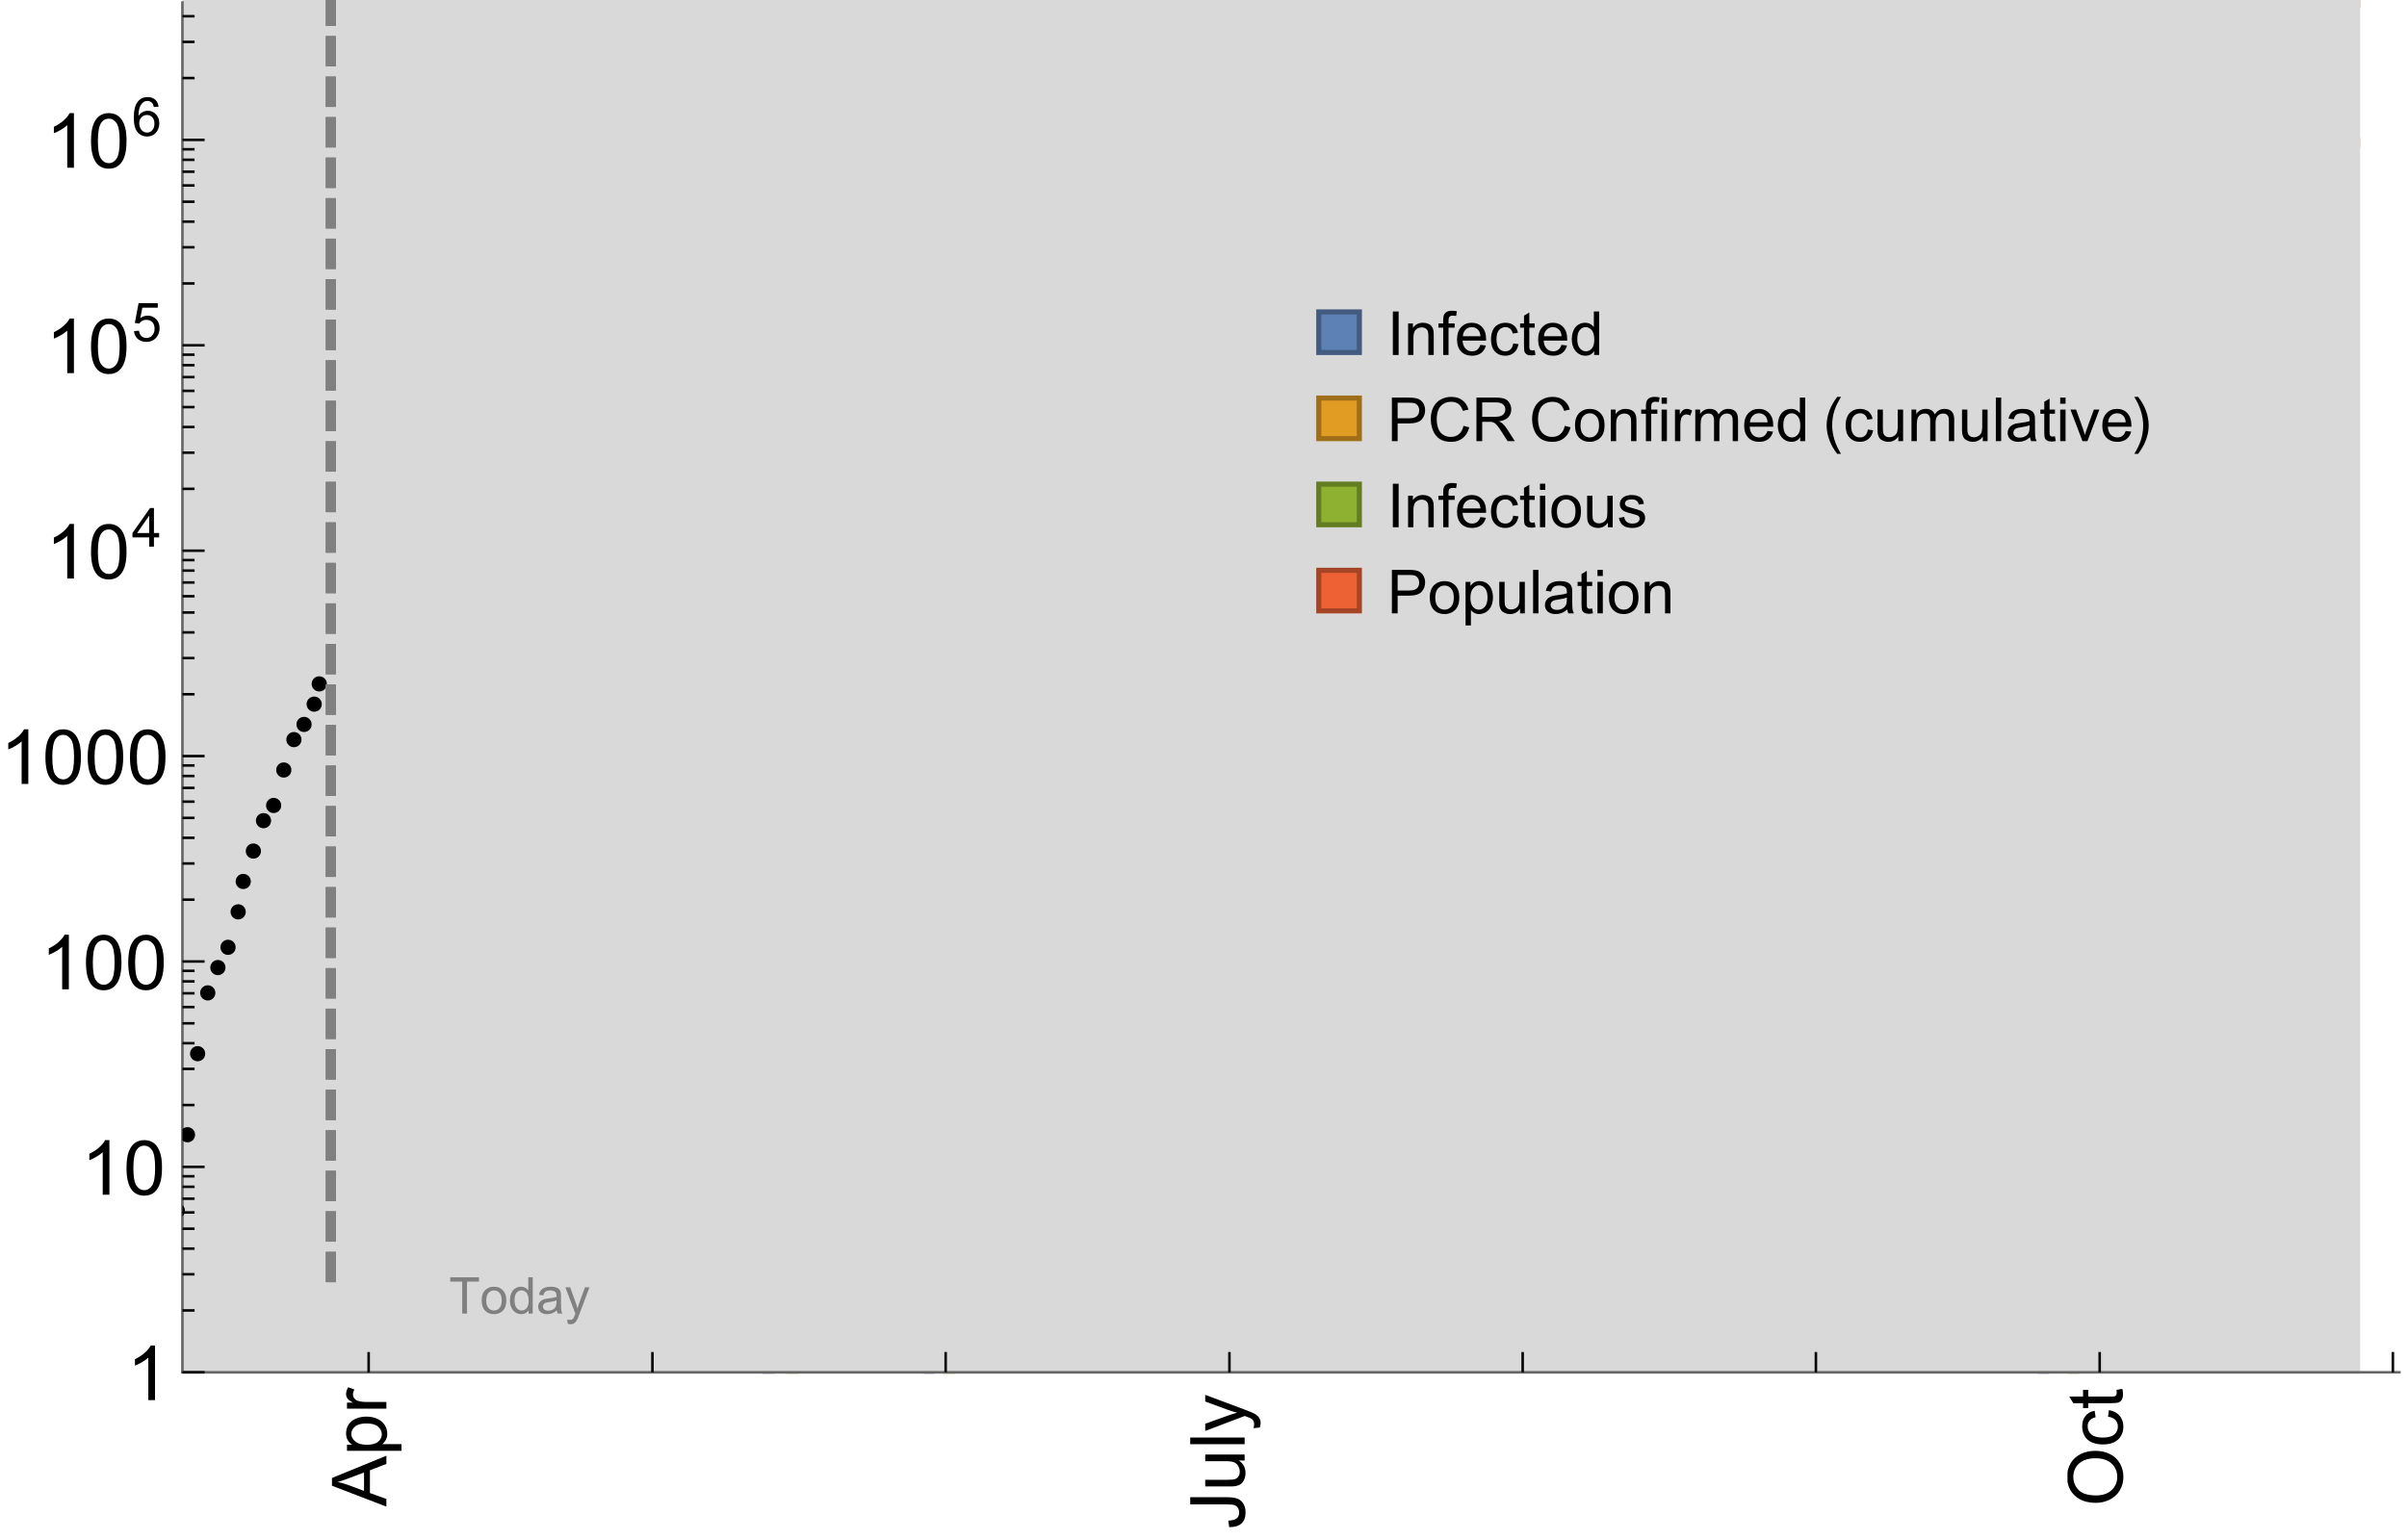 <?xml version="1.0" encoding="UTF-8"?>
<svg xmlns="http://www.w3.org/2000/svg" xmlns:xlink="http://www.w3.org/1999/xlink" width="475pt" height="304pt" viewBox="0 0 475 304" version="1.1">
<defs>
<g>
<symbol overflow="visible" id="glyph0-0">
<path style="stroke:none;" d=""/>
</symbol>
<symbol overflow="visible" id="glyph0-1">
<path style="stroke:none;" d="M 1.117 0 L 1.117 -8.59 L 2.258 -8.59 L 2.258 0 Z M 1.117 0 "/>
</symbol>
<symbol overflow="visible" id="glyph0-2">
<path style="stroke:none;" d="M 0.789 0 L 0.789 -6.223 L 1.742 -6.223 L 1.742 -5.336 C 2.199 -6.02 2.859 -6.363 3.719 -6.363 C 4.094 -6.363 4.441 -6.297 4.754 -6.16 C 5.07 -6.027 5.305 -5.852 5.461 -5.633 C 5.617 -5.414 5.727 -5.152 5.789 -4.852 C 5.828 -4.656 5.848 -4.312 5.848 -3.828 L 5.848 0 L 4.793 0 L 4.793 -3.785 C 4.793 -4.215 4.75 -4.535 4.672 -4.75 C 4.59 -4.961 4.441 -5.133 4.234 -5.258 C 4.023 -5.387 3.781 -5.449 3.5 -5.449 C 3.051 -5.449 2.66 -5.305 2.336 -5.023 C 2.008 -4.738 1.844 -4.195 1.844 -3.398 L 1.844 0 Z M 0.789 0 "/>
</symbol>
<symbol overflow="visible" id="glyph0-3">
<path style="stroke:none;" d="M 1.043 0 L 1.043 -5.402 L 0.109 -5.402 L 0.109 -6.223 L 1.043 -6.223 L 1.043 -6.883 C 1.043 -7.301 1.078 -7.613 1.156 -7.816 C 1.258 -8.09 1.434 -8.312 1.691 -8.48 C 1.945 -8.652 2.305 -8.734 2.766 -8.734 C 3.062 -8.734 3.391 -8.703 3.75 -8.633 L 3.594 -7.711 C 3.375 -7.75 3.164 -7.77 2.969 -7.77 C 2.648 -7.77 2.422 -7.703 2.289 -7.562 C 2.156 -7.426 2.094 -7.172 2.094 -6.797 L 2.094 -6.223 L 3.305 -6.223 L 3.305 -5.402 L 2.094 -5.402 L 2.094 0 Z M 1.043 0 "/>
</symbol>
<symbol overflow="visible" id="glyph0-4">
<path style="stroke:none;" d="M 5.051 -2.004 L 6.141 -1.867 C 5.969 -1.23 5.648 -0.738 5.188 -0.387 C 4.723 -0.035 4.125 0.141 3.406 0.141 C 2.496 0.141 1.773 -0.141 1.238 -0.699 C 0.707 -1.262 0.438 -2.047 0.438 -3.059 C 0.438 -4.105 0.711 -4.918 1.25 -5.496 C 1.789 -6.074 2.484 -6.363 3.344 -6.363 C 4.176 -6.363 4.859 -6.078 5.383 -5.516 C 5.91 -4.949 6.176 -4.148 6.176 -3.125 C 6.176 -3.062 6.172 -2.969 6.172 -2.844 L 1.531 -2.844 C 1.57 -2.16 1.762 -1.633 2.109 -1.273 C 2.457 -0.91 2.891 -0.727 3.41 -0.727 C 3.797 -0.727 4.125 -0.828 4.398 -1.031 C 4.672 -1.234 4.891 -1.559 5.051 -2.004 Z M 1.586 -3.711 L 5.062 -3.711 C 5.016 -4.234 4.883 -4.625 4.664 -4.887 C 4.328 -5.293 3.891 -5.496 3.359 -5.496 C 2.875 -5.496 2.465 -5.336 2.137 -5.008 C 1.805 -4.684 1.625 -4.25 1.586 -3.711 Z M 1.586 -3.711 "/>
</symbol>
<symbol overflow="visible" id="glyph0-5">
<path style="stroke:none;" d="M 4.852 -2.281 L 5.891 -2.145 C 5.777 -1.43 5.484 -0.871 5.02 -0.465 C 4.551 -0.062 3.977 0.141 3.297 0.141 C 2.445 0.141 1.762 -0.137 1.246 -0.695 C 0.727 -1.25 0.469 -2.047 0.469 -3.086 C 0.469 -3.758 0.578 -4.348 0.805 -4.852 C 1.027 -5.355 1.363 -5.734 1.82 -5.984 C 2.273 -6.238 2.77 -6.363 3.305 -6.363 C 3.98 -6.363 4.531 -6.191 4.961 -5.852 C 5.391 -5.508 5.668 -5.023 5.789 -4.395 L 4.766 -4.234 C 4.668 -4.652 4.492 -4.969 4.246 -5.18 C 3.996 -5.391 3.695 -5.496 3.344 -5.496 C 2.812 -5.496 2.383 -5.305 2.051 -4.926 C 1.719 -4.543 1.555 -3.941 1.555 -3.117 C 1.555 -2.281 1.711 -1.672 2.031 -1.297 C 2.352 -0.918 2.773 -0.727 3.289 -0.727 C 3.703 -0.727 4.047 -0.852 4.324 -1.109 C 4.602 -1.363 4.777 -1.75 4.852 -2.281 Z M 4.852 -2.281 "/>
</symbol>
<symbol overflow="visible" id="glyph0-6">
<path style="stroke:none;" d="M 3.094 -0.945 L 3.246 -0.012 C 2.949 0.051 2.684 0.082 2.449 0.082 C 2.066 0.082 1.77 0.023 1.559 -0.102 C 1.348 -0.223 1.199 -0.379 1.113 -0.578 C 1.027 -0.773 0.984 -1.188 0.984 -1.82 L 0.984 -5.402 L 0.211 -5.402 L 0.211 -6.223 L 0.984 -6.223 L 0.984 -7.766 L 2.031 -8.398 L 2.031 -6.223 L 3.094 -6.223 L 3.094 -5.402 L 2.031 -5.402 L 2.031 -1.766 C 2.031 -1.465 2.051 -1.27 2.09 -1.184 C 2.125 -1.098 2.188 -1.031 2.27 -0.977 C 2.355 -0.926 2.477 -0.902 2.633 -0.902 C 2.75 -0.902 2.902 -0.914 3.094 -0.945 Z M 3.094 -0.945 "/>
</symbol>
<symbol overflow="visible" id="glyph0-7">
<path style="stroke:none;" d="M 4.828 0 L 4.828 -0.785 C 4.434 -0.168 3.852 0.141 3.086 0.141 C 2.59 0.141 2.137 0.004 1.719 -0.27 C 1.305 -0.543 0.98 -0.926 0.754 -1.414 C 0.523 -1.906 0.41 -2.469 0.41 -3.105 C 0.41 -3.727 0.516 -4.289 0.719 -4.797 C 0.926 -5.301 1.238 -5.688 1.652 -5.961 C 2.066 -6.23 2.531 -6.363 3.039 -6.363 C 3.414 -6.363 3.75 -6.285 4.043 -6.125 C 4.336 -5.969 4.574 -5.762 4.758 -5.508 L 4.758 -8.59 L 5.805 -8.59 L 5.805 0 Z M 1.492 -3.105 C 1.492 -2.309 1.664 -1.711 2 -1.32 C 2.336 -0.926 2.73 -0.727 3.188 -0.727 C 3.648 -0.727 4.039 -0.914 4.363 -1.293 C 4.684 -1.668 4.844 -2.242 4.844 -3.016 C 4.844 -3.867 4.68 -4.492 4.352 -4.891 C 4.023 -5.289 3.621 -5.492 3.141 -5.492 C 2.672 -5.492 2.281 -5.297 1.965 -4.914 C 1.652 -4.531 1.492 -3.93 1.492 -3.105 Z M 1.492 -3.105 "/>
</symbol>
<symbol overflow="visible" id="glyph0-8">
<path style="stroke:none;" d="M 0.926 0 L 0.926 -8.59 L 4.164 -8.59 C 4.734 -8.59 5.172 -8.562 5.473 -8.508 C 5.895 -8.438 6.25 -8.305 6.531 -8.105 C 6.816 -7.91 7.047 -7.633 7.223 -7.277 C 7.395 -6.922 7.484 -6.531 7.484 -6.105 C 7.484 -5.375 7.25 -4.758 6.785 -4.25 C 6.32 -3.746 5.48 -3.492 4.266 -3.492 L 2.062 -3.492 L 2.062 0 Z M 2.062 -4.508 L 4.281 -4.508 C 5.016 -4.508 5.539 -4.641 5.848 -4.914 C 6.156 -5.188 6.312 -5.574 6.312 -6.07 C 6.312 -6.43 6.219 -6.738 6.039 -6.992 C 5.855 -7.25 5.617 -7.418 5.32 -7.5 C 5.129 -7.551 4.773 -7.578 4.258 -7.578 L 2.062 -7.578 Z M 2.062 -4.508 "/>
</symbol>
<symbol overflow="visible" id="glyph0-9">
<path style="stroke:none;" d="M 7.055 -3.012 L 8.191 -2.727 C 7.953 -1.793 7.523 -1.078 6.906 -0.59 C 6.285 -0.098 5.531 0.148 4.633 0.148 C 3.707 0.148 2.957 -0.043 2.375 -0.418 C 1.797 -0.797 1.355 -1.344 1.051 -2.055 C 0.75 -2.77 0.598 -3.539 0.598 -4.359 C 0.598 -5.254 0.77 -6.035 1.109 -6.699 C 1.453 -7.367 1.938 -7.871 2.57 -8.219 C 3.199 -8.562 3.895 -8.734 4.652 -8.734 C 5.512 -8.734 6.234 -8.516 6.82 -8.078 C 7.406 -7.641 7.812 -7.027 8.047 -6.234 L 6.926 -5.969 C 6.727 -6.594 6.438 -7.051 6.059 -7.336 C 5.68 -7.621 5.203 -7.766 4.629 -7.766 C 3.969 -7.766 3.418 -7.605 2.973 -7.289 C 2.531 -6.973 2.219 -6.547 2.039 -6.016 C 1.859 -5.48 1.77 -4.93 1.77 -4.367 C 1.77 -3.637 1.875 -2.996 2.09 -2.453 C 2.301 -1.906 2.633 -1.5 3.082 -1.23 C 3.531 -0.961 4.016 -0.828 4.539 -0.828 C 5.176 -0.828 5.719 -1.008 6.156 -1.375 C 6.598 -1.742 6.898 -2.289 7.055 -3.012 Z M 7.055 -3.012 "/>
</symbol>
<symbol overflow="visible" id="glyph0-10">
<path style="stroke:none;" d="M 0.945 0 L 0.945 -8.59 L 4.75 -8.59 C 5.516 -8.59 6.102 -8.512 6.5 -8.359 C 6.898 -8.203 7.215 -7.93 7.453 -7.539 C 7.691 -7.148 7.812 -6.719 7.812 -6.246 C 7.812 -5.637 7.613 -5.125 7.219 -4.703 C 6.824 -4.285 6.215 -4.023 5.391 -3.906 C 5.691 -3.762 5.922 -3.621 6.078 -3.48 C 6.41 -3.176 6.723 -2.797 7.02 -2.336 L 8.516 0 L 7.086 0 L 5.945 -1.789 C 5.613 -2.305 5.344 -2.695 5.125 -2.969 C 4.91 -3.242 4.719 -3.438 4.551 -3.547 C 4.379 -3.656 4.207 -3.73 4.031 -3.773 C 3.902 -3.801 3.691 -3.812 3.398 -3.812 L 2.078 -3.812 L 2.078 0 Z M 2.078 -4.797 L 4.523 -4.797 C 5.043 -4.797 5.449 -4.852 5.742 -4.961 C 6.035 -5.066 6.258 -5.238 6.41 -5.477 C 6.562 -5.711 6.641 -5.969 6.641 -6.246 C 6.641 -6.652 6.492 -6.984 6.195 -7.25 C 5.902 -7.512 5.438 -7.641 4.797 -7.641 L 2.078 -7.641 Z M 2.078 -4.797 "/>
</symbol>
<symbol overflow="visible" id="glyph0-11">
<path style="stroke:none;" d="M 0.398 -3.109 C 0.398 -4.262 0.719 -5.117 1.359 -5.672 C 1.895 -6.133 2.547 -6.363 3.316 -6.363 C 4.172 -6.363 4.871 -6.082 5.414 -5.523 C 5.957 -4.961 6.227 -4.188 6.227 -3.199 C 6.227 -2.398 6.109 -1.77 5.867 -1.309 C 5.629 -0.852 5.277 -0.492 4.82 -0.242 C 4.359 0.012 3.859 0.141 3.316 0.141 C 2.445 0.141 1.742 -0.141 1.203 -0.695 C 0.668 -1.254 0.398 -2.062 0.398 -3.109 Z M 1.484 -3.109 C 1.484 -2.312 1.656 -1.719 2.004 -1.32 C 2.352 -0.926 2.789 -0.727 3.316 -0.727 C 3.84 -0.727 4.273 -0.926 4.625 -1.324 C 4.973 -1.723 5.145 -2.328 5.145 -3.148 C 5.145 -3.918 4.969 -4.5 4.621 -4.895 C 4.27 -5.293 3.836 -5.492 3.316 -5.492 C 2.789 -5.492 2.352 -5.293 2.004 -4.898 C 1.656 -4.504 1.484 -3.906 1.484 -3.109 Z M 1.484 -3.109 "/>
</symbol>
<symbol overflow="visible" id="glyph0-12">
<path style="stroke:none;" d="M 0.797 -7.375 L 0.797 -8.59 L 1.852 -8.59 L 1.852 -7.375 Z M 0.797 0 L 0.797 -6.223 L 1.852 -6.223 L 1.852 0 Z M 0.797 0 "/>
</symbol>
<symbol overflow="visible" id="glyph0-13">
<path style="stroke:none;" d="M 0.781 0 L 0.781 -6.223 L 1.727 -6.223 L 1.727 -5.281 C 1.969 -5.723 2.195 -6.012 2.398 -6.152 C 2.605 -6.293 2.828 -6.363 3.078 -6.363 C 3.434 -6.363 3.793 -6.25 4.16 -6.023 L 3.797 -5.047 C 3.539 -5.199 3.281 -5.273 3.023 -5.273 C 2.793 -5.273 2.586 -5.203 2.402 -5.066 C 2.219 -4.926 2.086 -4.734 2.008 -4.488 C 1.891 -4.113 1.836 -3.703 1.836 -3.258 L 1.836 0 Z M 0.781 0 "/>
</symbol>
<symbol overflow="visible" id="glyph0-14">
<path style="stroke:none;" d="M 0.789 0 L 0.789 -6.223 L 1.734 -6.223 L 1.734 -5.352 C 1.93 -5.656 2.188 -5.898 2.516 -6.086 C 2.84 -6.27 3.207 -6.363 3.621 -6.363 C 4.082 -6.363 4.461 -6.266 4.754 -6.078 C 5.051 -5.887 5.258 -5.617 5.379 -5.273 C 5.871 -6 6.512 -6.363 7.301 -6.363 C 7.918 -6.363 8.391 -6.191 8.727 -5.852 C 9.059 -5.508 9.223 -4.984 9.223 -4.273 L 9.223 0 L 8.172 0 L 8.172 -3.922 C 8.172 -4.344 8.141 -4.645 8.07 -4.832 C 8.004 -5.016 7.879 -5.164 7.699 -5.281 C 7.52 -5.395 7.309 -5.449 7.066 -5.449 C 6.629 -5.449 6.266 -5.305 5.977 -5.012 C 5.688 -4.723 5.543 -4.258 5.543 -3.617 L 5.543 0 L 4.488 0 L 4.488 -4.043 C 4.488 -4.512 4.402 -4.863 4.23 -5.098 C 4.059 -5.332 3.777 -5.449 3.387 -5.449 C 3.09 -5.449 2.816 -5.371 2.562 -5.215 C 2.312 -5.059 2.129 -4.828 2.016 -4.531 C 1.902 -4.23 1.844 -3.797 1.844 -3.227 L 1.844 0 Z M 0.789 0 "/>
</symbol>
<symbol overflow="visible" id="glyph0-15">
<path style="stroke:none;" d="M 4.867 0 L 4.867 -0.914 C 4.383 -0.211 3.727 0.141 2.895 0.141 C 2.527 0.141 2.184 0.07 1.867 -0.07 C 1.547 -0.211 1.312 -0.387 1.156 -0.602 C 1.004 -0.812 0.895 -1.074 0.832 -1.383 C 0.789 -1.59 0.766 -1.918 0.766 -2.367 L 0.766 -6.223 L 1.82 -6.223 L 1.82 -2.773 C 1.82 -2.223 1.844 -1.852 1.887 -1.656 C 1.953 -1.379 2.094 -1.164 2.309 -1.004 C 2.523 -0.848 2.789 -0.766 3.105 -0.766 C 3.422 -0.766 3.719 -0.848 3.996 -1.012 C 4.273 -1.172 4.469 -1.395 4.586 -1.672 C 4.699 -1.953 4.758 -2.359 4.758 -2.891 L 4.758 -6.223 L 5.812 -6.223 L 5.812 0 Z M 4.867 0 "/>
</symbol>
<symbol overflow="visible" id="glyph0-16">
<path style="stroke:none;" d="M 0.766 0 L 0.766 -8.59 L 1.82 -8.59 L 1.82 0 Z M 0.766 0 "/>
</symbol>
<symbol overflow="visible" id="glyph0-17">
<path style="stroke:none;" d="M 4.852 -0.766 C 4.461 -0.434 4.086 -0.203 3.723 -0.062 C 3.363 0.074 2.977 0.141 2.562 0.141 C 1.879 0.141 1.352 -0.027 0.984 -0.359 C 0.617 -0.695 0.434 -1.121 0.434 -1.641 C 0.434 -1.945 0.504 -2.223 0.641 -2.477 C 0.781 -2.727 0.961 -2.93 1.188 -3.082 C 1.41 -3.234 1.664 -3.352 1.945 -3.43 C 2.152 -3.484 2.465 -3.535 2.883 -3.586 C 3.734 -3.688 4.359 -3.809 4.766 -3.949 C 4.77 -4.094 4.77 -4.188 4.77 -4.227 C 4.77 -4.656 4.672 -4.957 4.469 -5.133 C 4.199 -5.371 3.801 -5.492 3.27 -5.492 C 2.773 -5.492 2.406 -5.402 2.172 -5.23 C 1.934 -5.055 1.758 -4.75 1.648 -4.305 L 0.617 -4.445 C 0.711 -4.887 0.863 -5.246 1.078 -5.516 C 1.293 -5.789 1.602 -5.996 2.008 -6.145 C 2.414 -6.289 2.887 -6.363 3.422 -6.363 C 3.953 -6.363 4.383 -6.301 4.719 -6.176 C 5.051 -6.051 5.293 -5.895 5.449 -5.703 C 5.605 -5.516 5.715 -5.273 5.777 -4.984 C 5.812 -4.805 5.828 -4.484 5.828 -4.016 L 5.828 -2.609 C 5.828 -1.629 5.852 -1.008 5.898 -0.746 C 5.941 -0.488 6.031 -0.238 6.164 0 L 5.062 0 C 4.953 -0.219 4.883 -0.477 4.852 -0.766 Z M 4.766 -3.125 C 4.383 -2.969 3.805 -2.836 3.039 -2.727 C 2.605 -2.664 2.301 -2.594 2.121 -2.516 C 1.941 -2.438 1.805 -2.32 1.703 -2.172 C 1.605 -2.02 1.559 -1.852 1.559 -1.672 C 1.559 -1.391 1.664 -1.156 1.879 -0.969 C 2.09 -0.781 2.402 -0.688 2.812 -0.688 C 3.219 -0.688 3.578 -0.773 3.898 -0.953 C 4.215 -1.129 4.445 -1.375 4.594 -1.68 C 4.707 -1.918 4.766 -2.273 4.766 -2.734 Z M 4.766 -3.125 "/>
</symbol>
<symbol overflow="visible" id="glyph0-18">
<path style="stroke:none;" d="M 2.52 0 L 0.152 -6.223 L 1.266 -6.223 L 2.602 -2.496 C 2.746 -2.094 2.879 -1.676 3 -1.242 C 3.094 -1.57 3.227 -1.965 3.391 -2.426 L 4.773 -6.223 L 5.859 -6.223 L 3.504 0 Z M 2.52 0 "/>
</symbol>
<symbol overflow="visible" id="glyph0-19">
<path style="stroke:none;" d="M 0.367 -1.859 L 1.414 -2.023 C 1.473 -1.605 1.633 -1.281 1.902 -1.062 C 2.168 -0.84 2.543 -0.727 3.023 -0.727 C 3.508 -0.727 3.867 -0.824 4.102 -1.023 C 4.336 -1.219 4.453 -1.453 4.453 -1.719 C 4.453 -1.957 4.352 -2.141 4.141 -2.281 C 3.996 -2.375 3.641 -2.492 3.062 -2.637 C 2.289 -2.832 1.754 -3 1.457 -3.145 C 1.156 -3.285 0.93 -3.484 0.777 -3.734 C 0.621 -3.988 0.547 -4.266 0.547 -4.57 C 0.547 -4.848 0.609 -5.105 0.734 -5.34 C 0.863 -5.578 1.035 -5.773 1.254 -5.93 C 1.418 -6.051 1.641 -6.152 1.926 -6.238 C 2.207 -6.32 2.512 -6.363 2.836 -6.363 C 3.324 -6.363 3.754 -6.293 4.121 -6.152 C 4.492 -6.012 4.766 -5.82 4.938 -5.582 C 5.113 -5.34 5.234 -5.02 5.305 -4.617 L 4.273 -4.477 C 4.227 -4.797 4.09 -5.047 3.863 -5.227 C 3.641 -5.406 3.32 -5.496 2.914 -5.496 C 2.43 -5.496 2.082 -5.414 1.875 -5.258 C 1.668 -5.098 1.562 -4.906 1.562 -4.695 C 1.562 -4.559 1.609 -4.434 1.695 -4.324 C 1.781 -4.211 1.914 -4.117 2.098 -4.043 C 2.203 -4.004 2.516 -3.914 3.031 -3.773 C 3.777 -3.574 4.297 -3.41 4.59 -3.285 C 4.887 -3.156 5.117 -2.973 5.285 -2.73 C 5.453 -2.488 5.539 -2.188 5.539 -1.828 C 5.539 -1.477 5.434 -1.145 5.23 -0.836 C 5.023 -0.523 4.727 -0.285 4.344 -0.113 C 3.957 0.055 3.516 0.141 3.031 0.141 C 2.223 0.141 1.605 -0.027 1.18 -0.363 C 0.758 -0.699 0.484 -1.195 0.367 -1.859 Z M 0.367 -1.859 "/>
</symbol>
<symbol overflow="visible" id="glyph0-20">
<path style="stroke:none;" d="M 0.789 2.383 L 0.789 -6.223 L 1.75 -6.223 L 1.75 -5.414 C 1.977 -5.73 2.234 -5.969 2.52 -6.125 C 2.805 -6.285 3.148 -6.363 3.555 -6.363 C 4.086 -6.363 4.555 -6.227 4.961 -5.953 C 5.367 -5.68 5.676 -5.293 5.883 -4.797 C 6.09 -4.297 6.195 -3.75 6.195 -3.156 C 6.195 -2.52 6.078 -1.949 5.852 -1.438 C 5.621 -0.93 5.289 -0.539 4.855 -0.266 C 4.418 0.004 3.961 0.141 3.48 0.141 C 3.129 0.141 2.812 0.066 2.535 -0.082 C 2.254 -0.23 2.023 -0.418 1.844 -0.645 L 1.844 2.383 Z M 1.746 -3.078 C 1.746 -2.277 1.906 -1.684 2.234 -1.301 C 2.559 -0.918 2.949 -0.727 3.41 -0.727 C 3.879 -0.727 4.281 -0.926 4.613 -1.32 C 4.949 -1.719 5.117 -2.332 5.117 -3.164 C 5.117 -3.957 4.953 -4.551 4.625 -4.945 C 4.301 -5.34 3.91 -5.539 3.457 -5.539 C 3.008 -5.539 2.609 -5.328 2.266 -4.906 C 1.918 -4.488 1.746 -3.875 1.746 -3.078 Z M 1.746 -3.078 "/>
</symbol>
<symbol overflow="visible" id="glyph1-0">
<path style="stroke:none;" d=""/>
</symbol>
<symbol overflow="visible" id="glyph1-1">
<path style="stroke:none;" d="M 3.562 2.52 L 2.805 2.52 C 2.492 2.121 2.211 1.699 1.953 1.258 C 1.699 0.812 1.477 0.352 1.297 -0.125 C 1.113 -0.602 0.969 -1.086 0.871 -1.586 C 0.77 -2.086 0.719 -2.594 0.719 -3.105 C 0.719 -3.625 0.773 -4.133 0.875 -4.633 C 0.977 -5.129 1.117 -5.617 1.301 -6.086 C 1.484 -6.559 1.703 -7.02 1.961 -7.461 C 2.215 -7.906 2.5 -8.328 2.805 -8.734 L 3.562 -8.734 C 3.285 -8.281 3.039 -7.836 2.82 -7.398 C 2.602 -6.957 2.414 -6.512 2.266 -6.055 C 2.117 -5.602 2.008 -5.133 1.93 -4.648 C 1.852 -4.168 1.812 -3.656 1.812 -3.117 C 1.812 -2.617 1.852 -2.121 1.938 -1.629 C 2.02 -1.137 2.141 -0.652 2.289 -0.18 C 2.441 0.297 2.625 0.758 2.844 1.211 C 3.059 1.66 3.297 2.098 3.562 2.52 Z M 3.562 2.52 "/>
</symbol>
<symbol overflow="visible" id="glyph1-2">
<path style="stroke:none;" d="M 3.273 -3.105 C 3.273 -2.59 3.227 -2.082 3.125 -1.586 C 3.023 -1.086 2.879 -0.602 2.695 -0.129 C 2.512 0.344 2.293 0.801 2.035 1.246 C 1.781 1.688 1.5 2.113 1.188 2.52 L 0.434 2.52 C 0.707 2.074 0.953 1.633 1.172 1.188 C 1.391 0.746 1.574 0.297 1.723 -0.156 C 1.871 -0.613 1.984 -1.086 2.066 -1.57 C 2.145 -2.055 2.188 -2.562 2.188 -3.094 C 2.188 -3.594 2.145 -4.09 2.059 -4.582 C 1.977 -5.074 1.859 -5.559 1.703 -6.031 C 1.551 -6.508 1.367 -6.969 1.152 -7.422 C 0.934 -7.875 0.695 -8.312 0.434 -8.734 L 1.188 -8.734 C 1.5 -8.336 1.789 -7.918 2.047 -7.473 C 2.305 -7.031 2.523 -6.57 2.703 -6.09 C 2.887 -5.613 3.027 -5.121 3.125 -4.621 C 3.227 -4.117 3.273 -3.613 3.273 -3.105 Z M 3.273 -3.105 "/>
</symbol>
<symbol overflow="visible" id="glyph2-0">
<path style="stroke:none;" d=""/>
</symbol>
<symbol overflow="visible" id="glyph2-1">
<path style="stroke:none;" d="M 0 0.023 L -10.738 -4.102 L -10.738 -5.633 L 0 -10.027 L 0 -8.406 L -3.25 -7.156 L -3.25 -2.664 L 0 -1.488 Z M -4.41 -3.078 L -4.41 -6.715 L -7.383 -5.598 C -8.285 -5.254 -9.027 -5 -9.609 -4.836 C -8.922 -4.699 -8.238 -4.504 -7.559 -4.254 Z M -4.41 -3.078 "/>
</symbol>
<symbol overflow="visible" id="glyph2-2">
<path style="stroke:none;" d="M 2.98 -0.988 L -7.777 -0.988 L -7.777 -2.191 L -6.766 -2.191 C -7.164 -2.473 -7.461 -2.793 -7.656 -3.148 C -7.855 -3.504 -7.953 -3.938 -7.953 -4.445 C -7.953 -5.109 -7.781 -5.695 -7.441 -6.203 C -7.102 -6.711 -6.617 -7.094 -5.996 -7.352 C -5.371 -7.613 -4.691 -7.742 -3.949 -7.742 C -3.152 -7.742 -2.434 -7.598 -1.797 -7.312 C -1.16 -7.027 -0.672 -6.613 -0.332 -6.066 C 0.008 -5.523 0.176 -4.953 0.176 -4.352 C 0.176 -3.91 0.082 -3.516 -0.102 -3.168 C -0.289 -2.82 -0.523 -2.531 -0.805 -2.309 L 2.98 -2.309 Z M -3.844 -2.184 C -2.844 -2.184 -2.105 -2.387 -1.625 -2.789 C -1.148 -3.195 -0.906 -3.688 -0.906 -4.262 C -0.906 -4.848 -1.156 -5.352 -1.652 -5.77 C -2.148 -6.188 -2.914 -6.395 -3.953 -6.395 C -4.945 -6.395 -5.688 -6.191 -6.18 -5.781 C -6.676 -5.375 -6.922 -4.887 -6.922 -4.32 C -6.922 -3.758 -6.66 -3.262 -6.133 -2.832 C -5.609 -2.398 -4.848 -2.184 -3.844 -2.184 Z M -3.844 -2.184 "/>
</symbol>
<symbol overflow="visible" id="glyph2-3">
<path style="stroke:none;" d="M 0 -0.973 L -7.777 -0.973 L -7.777 -2.16 L -6.598 -2.16 C -7.148 -2.465 -7.516 -2.742 -7.691 -3 C -7.867 -3.258 -7.953 -3.539 -7.953 -3.844 C -7.953 -4.289 -7.812 -4.742 -7.531 -5.199 L -6.305 -4.746 C -6.496 -4.422 -6.594 -4.102 -6.594 -3.781 C -6.594 -3.492 -6.504 -3.234 -6.332 -3.004 C -6.16 -2.773 -5.918 -2.609 -5.609 -2.512 C -5.141 -2.367 -4.629 -2.293 -4.07 -2.293 L 0 -2.293 Z M 0 -0.973 "/>
</symbol>
<symbol overflow="visible" id="glyph2-4">
<path style="stroke:none;" d="M -3.047 -0.434 L -3.223 -1.715 C -2.402 -1.75 -1.84 -1.902 -1.539 -2.176 C -1.234 -2.449 -1.082 -2.828 -1.082 -3.312 C -1.082 -3.668 -1.164 -3.977 -1.328 -4.234 C -1.492 -4.492 -1.715 -4.672 -1.996 -4.77 C -2.277 -4.867 -2.723 -4.914 -3.34 -4.914 L -10.738 -4.914 L -10.738 -6.336 L -3.422 -6.336 C -2.523 -6.336 -1.824 -6.227 -1.332 -6.008 C -0.84 -5.793 -0.465 -5.449 -0.203 -4.977 C 0.055 -4.504 0.184 -3.953 0.184 -3.316 C 0.184 -2.375 -0.086 -1.652 -0.629 -1.152 C -1.172 -0.652 -1.977 -0.414 -3.047 -0.434 Z M -3.047 -0.434 "/>
</symbol>
<symbol overflow="visible" id="glyph2-5">
<path style="stroke:none;" d="M 0 -6.086 L -1.141 -6.086 C -0.262 -5.48 0.176 -4.656 0.176 -3.617 C 0.176 -3.16 0.09 -2.73 -0.086 -2.332 C -0.262 -1.934 -0.484 -1.641 -0.75 -1.445 C -1.016 -1.254 -1.344 -1.117 -1.727 -1.039 C -1.988 -0.984 -2.398 -0.961 -2.961 -0.961 L -7.777 -0.961 L -7.777 -2.277 L -3.465 -2.277 C -2.777 -2.277 -2.312 -2.305 -2.074 -2.359 C -1.727 -2.441 -1.453 -2.617 -1.258 -2.887 C -1.059 -3.156 -0.961 -3.484 -0.961 -3.883 C -0.961 -4.277 -1.062 -4.648 -1.262 -4.996 C -1.465 -5.344 -1.742 -5.586 -2.09 -5.73 C -2.441 -5.875 -2.945 -5.945 -3.609 -5.945 L -7.777 -5.949 L -7.777 -7.266 L 0 -7.266 Z M 0 -6.086 "/>
</symbol>
<symbol overflow="visible" id="glyph2-6">
<path style="stroke:none;" d="M 0 -0.961 L -10.738 -0.961 L -10.738 -2.277 L 0 -2.277 Z M 0 -0.961 "/>
</symbol>
<symbol overflow="visible" id="glyph2-7">
<path style="stroke:none;" d="M 2.996 -0.93 L 1.758 -0.785 C 1.836 -1.07 1.875 -1.324 1.875 -1.539 C 1.875 -1.832 1.828 -2.066 1.73 -2.242 C 1.633 -2.418 1.496 -2.562 1.32 -2.672 C 1.188 -2.758 0.859 -2.891 0.336 -3.078 C 0.262 -3.102 0.156 -3.141 0.016 -3.195 L -7.777 -0.242 L -7.777 -1.664 L -3.273 -3.281 C -2.703 -3.492 -2.102 -3.68 -1.473 -3.844 C -2.078 -3.996 -2.668 -4.176 -3.246 -4.387 L -7.777 -6.051 L -7.777 -7.367 L 0.133 -4.41 C 0.988 -4.094 1.574 -3.844 1.898 -3.668 C 2.332 -3.434 2.648 -3.168 2.852 -2.863 C 3.055 -2.562 3.156 -2.199 3.156 -1.781 C 3.156 -1.527 3.102 -1.242 2.996 -0.93 Z M 2.996 -0.93 "/>
</symbol>
<symbol overflow="visible" id="glyph2-8">
<path style="stroke:none;" d="M -5.23 -0.727 C -7.012 -0.727 -8.406 -1.203 -9.414 -2.16 C -10.422 -3.117 -10.93 -4.352 -10.93 -5.867 C -10.93 -6.859 -10.691 -7.75 -10.219 -8.547 C -9.742 -9.344 -9.082 -9.949 -8.234 -10.367 C -7.387 -10.785 -6.43 -10.992 -5.355 -10.992 C -4.266 -10.992 -3.289 -10.773 -2.43 -10.336 C -1.57 -9.895 -0.922 -9.273 -0.48 -8.469 C -0.039 -7.66 0.184 -6.793 0.184 -5.859 C 0.184 -4.848 -0.062 -3.945 -0.551 -3.148 C -1.039 -2.352 -1.703 -1.75 -2.547 -1.34 C -3.395 -0.93 -4.289 -0.727 -5.23 -0.727 Z M -5.207 -2.191 C -3.914 -2.191 -2.895 -2.539 -2.148 -3.234 C -1.406 -3.93 -1.031 -4.801 -1.031 -5.852 C -1.031 -6.922 -1.41 -7.801 -2.16 -8.492 C -2.914 -9.184 -3.98 -9.527 -5.359 -9.527 C -6.234 -9.527 -7 -9.383 -7.648 -9.086 C -8.301 -8.789 -8.809 -8.359 -9.168 -7.789 C -9.527 -7.219 -9.703 -6.582 -9.703 -5.875 C -9.703 -4.867 -9.359 -4.004 -8.668 -3.277 C -7.977 -2.551 -6.824 -2.191 -5.207 -2.191 Z M -5.207 -2.191 "/>
</symbol>
<symbol overflow="visible" id="glyph2-9">
<path style="stroke:none;" d="M -2.848 -6.062 L -2.68 -7.359 C -1.785 -7.219 -1.086 -6.855 -0.582 -6.273 C -0.078 -5.691 0.176 -4.973 0.176 -4.125 C 0.176 -3.059 -0.172 -2.203 -0.867 -1.555 C -1.562 -0.91 -2.562 -0.586 -3.859 -0.586 C -4.699 -0.586 -5.434 -0.727 -6.062 -1.004 C -6.695 -1.281 -7.168 -1.707 -7.48 -2.273 C -7.797 -2.844 -7.953 -3.461 -7.953 -4.133 C -7.953 -4.977 -7.742 -5.668 -7.312 -6.203 C -6.887 -6.742 -6.281 -7.086 -5.492 -7.234 L -5.297 -5.953 C -5.82 -5.832 -6.211 -5.617 -6.477 -5.305 C -6.738 -4.996 -6.871 -4.621 -6.871 -4.184 C -6.871 -3.52 -6.633 -2.98 -6.156 -2.562 C -5.68 -2.148 -4.926 -1.941 -3.898 -1.941 C -2.852 -1.941 -2.094 -2.141 -1.617 -2.543 C -1.145 -2.941 -0.906 -3.465 -0.906 -4.109 C -0.906 -4.625 -1.066 -5.059 -1.383 -5.406 C -1.699 -5.754 -2.191 -5.973 -2.848 -6.062 Z M -2.848 -6.062 "/>
</symbol>
<symbol overflow="visible" id="glyph2-10">
<path style="stroke:none;" d="M -1.18 -3.867 L -0.016 -4.059 C 0.062 -3.688 0.102 -3.355 0.102 -3.062 C 0.102 -2.582 0.027 -2.211 -0.125 -1.949 C -0.277 -1.684 -0.477 -1.5 -0.723 -1.391 C -0.969 -1.285 -1.488 -1.23 -2.277 -1.23 L -6.754 -1.23 L -6.754 -0.266 L -7.777 -0.266 L -7.777 -1.23 L -9.703 -1.23 L -10.496 -2.543 L -7.777 -2.543 L -7.777 -3.867 L -6.754 -3.867 L -6.754 -2.543 L -2.203 -2.543 C -1.828 -2.543 -1.586 -2.566 -1.48 -2.609 C -1.371 -2.656 -1.285 -2.734 -1.223 -2.84 C -1.16 -2.945 -1.129 -3.094 -1.129 -3.289 C -1.129 -3.434 -1.145 -3.629 -1.18 -3.867 Z M -1.18 -3.867 "/>
</symbol>
<symbol overflow="visible" id="glyph3-0">
<path style="stroke:none;" d=""/>
</symbol>
<symbol overflow="visible" id="glyph3-1">
<path style="stroke:none;" d="M 5.59 0 L 4.27 0 L 4.27 -8.402 C 3.953 -8.098 3.535 -7.797 3.02 -7.492 C 2.504 -7.191 2.043 -6.961 1.633 -6.812 L 1.633 -8.086 C 2.371 -8.434 3.016 -8.852 3.566 -9.344 C 4.117 -9.84 4.508 -10.316 4.738 -10.781 L 5.59 -10.781 Z M 5.59 0 "/>
</symbol>
<symbol overflow="visible" id="glyph3-2">
<path style="stroke:none;" d="M 0.621 -5.297 C 0.621 -6.566 0.754 -7.586 1.016 -8.359 C 1.277 -9.133 1.664 -9.73 2.18 -10.152 C 2.695 -10.57 3.344 -10.781 4.125 -10.781 C 4.699 -10.781 5.203 -10.664 5.641 -10.434 C 6.074 -10.203 6.434 -9.867 6.715 -9.43 C 7 -8.992 7.223 -8.461 7.383 -7.832 C 7.543 -7.207 7.625 -6.359 7.625 -5.297 C 7.625 -4.035 7.496 -3.02 7.234 -2.246 C 6.977 -1.473 6.59 -0.871 6.074 -0.449 C 5.559 -0.027 4.91 0.184 4.125 0.184 C 3.09 0.184 2.273 -0.188 1.684 -0.93 C 0.977 -1.824 0.621 -3.277 0.621 -5.297 Z M 1.977 -5.297 C 1.977 -3.531 2.184 -2.359 2.598 -1.777 C 3.008 -1.191 3.52 -0.902 4.125 -0.902 C 4.73 -0.902 5.238 -1.195 5.652 -1.781 C 6.062 -2.367 6.27 -3.539 6.27 -5.297 C 6.27 -7.062 6.062 -8.238 5.652 -8.82 C 5.238 -9.398 4.723 -9.691 4.109 -9.691 C 3.504 -9.691 3.02 -9.434 2.66 -8.922 C 2.203 -8.266 1.977 -7.059 1.977 -5.297 Z M 1.977 -5.297 "/>
</symbol>
<symbol overflow="visible" id="glyph4-0">
<path style="stroke:none;" d=""/>
</symbol>
<symbol overflow="visible" id="glyph4-1">
<path style="stroke:none;" d="M 3.441 0 L 3.441 -1.824 L 0.137 -1.824 L 0.137 -2.684 L 3.613 -7.625 L 4.379 -7.625 L 4.379 -2.684 L 5.406 -2.684 L 5.406 -1.824 L 4.379 -1.824 L 4.379 0 Z M 3.441 -2.684 L 3.441 -6.121 L 1.055 -2.684 Z M 3.441 -2.684 "/>
</symbol>
<symbol overflow="visible" id="glyph4-2">
<path style="stroke:none;" d="M 0.441 -1.996 L 1.426 -2.078 C 1.496 -1.602 1.668 -1.242 1.934 -1 C 2.199 -0.758 2.516 -0.641 2.891 -0.641 C 3.34 -0.641 3.723 -0.809 4.035 -1.148 C 4.348 -1.488 4.504 -1.941 4.504 -2.5 C 4.504 -3.035 4.352 -3.457 4.055 -3.766 C 3.754 -4.074 3.359 -4.227 2.875 -4.227 C 2.574 -4.227 2.301 -4.16 2.059 -4.023 C 1.816 -3.887 1.625 -3.707 1.488 -3.488 L 0.609 -3.605 L 1.348 -7.52 L 5.137 -7.52 L 5.137 -6.625 L 2.094 -6.625 L 1.684 -4.574 C 2.141 -4.895 2.621 -5.055 3.125 -5.055 C 3.789 -5.055 4.352 -4.824 4.809 -4.363 C 5.266 -3.902 5.496 -3.309 5.496 -2.586 C 5.496 -1.895 5.297 -1.297 4.895 -0.797 C 4.406 -0.18 3.738 0.129 2.891 0.129 C 2.199 0.129 1.633 -0.062 1.195 -0.453 C 0.754 -0.84 0.504 -1.355 0.441 -1.996 Z M 0.441 -1.996 "/>
</symbol>
<symbol overflow="visible" id="glyph4-3">
<path style="stroke:none;" d="M 5.297 -5.758 L 4.367 -5.684 C 4.285 -6.051 4.168 -6.316 4.016 -6.484 C 3.762 -6.75 3.449 -6.883 3.078 -6.883 C 2.781 -6.883 2.52 -6.801 2.293 -6.637 C 2 -6.422 1.766 -6.105 1.598 -5.695 C 1.426 -5.281 1.34 -4.695 1.332 -3.93 C 1.559 -4.273 1.832 -4.527 2.156 -4.695 C 2.484 -4.863 2.824 -4.945 3.184 -4.945 C 3.809 -4.945 4.336 -4.715 4.777 -4.258 C 5.215 -3.797 5.434 -3.203 5.434 -2.477 C 5.434 -1.996 5.332 -1.551 5.125 -1.141 C 4.918 -0.73 4.637 -0.414 4.273 -0.199 C 3.914 0.02 3.504 0.129 3.047 0.129 C 2.266 0.129 1.633 -0.156 1.141 -0.73 C 0.648 -1.305 0.402 -2.25 0.402 -3.566 C 0.402 -5.039 0.672 -6.113 1.215 -6.781 C 1.691 -7.363 2.332 -7.652 3.137 -7.652 C 3.734 -7.652 4.227 -7.484 4.609 -7.148 C 4.992 -6.812 5.223 -6.348 5.297 -5.758 Z M 1.477 -2.469 C 1.477 -2.148 1.547 -1.84 1.684 -1.543 C 1.82 -1.25 2.012 -1.023 2.258 -0.871 C 2.504 -0.715 2.762 -0.641 3.031 -0.641 C 3.426 -0.641 3.766 -0.801 4.051 -1.117 C 4.336 -1.438 4.477 -1.871 4.477 -2.418 C 4.477 -2.945 4.336 -3.359 4.055 -3.664 C 3.773 -3.969 3.422 -4.117 2.996 -4.117 C 2.574 -4.117 2.215 -3.965 1.918 -3.664 C 1.625 -3.359 1.477 -2.961 1.477 -2.469 Z M 1.477 -2.469 "/>
</symbol>
<symbol overflow="visible" id="glyph5-0">
<path style="stroke:none;" d=""/>
</symbol>
<symbol overflow="visible" id="glyph5-1">
<path style="stroke:none;" d="M 2.594 0 L 2.594 -6.312 L 0.234 -6.312 L 0.234 -7.156 L 5.906 -7.156 L 5.906 -6.312 L 3.539 -6.312 L 3.539 0 Z M 2.594 0 "/>
</symbol>
<symbol overflow="visible" id="glyph5-2">
<path style="stroke:none;" d="M 0.332 -2.594 C 0.332 -3.555 0.598 -4.266 1.133 -4.727 C 1.578 -5.109 2.121 -5.305 2.766 -5.305 C 3.477 -5.305 4.059 -5.07 4.512 -4.602 C 4.965 -4.133 5.191 -3.488 5.191 -2.664 C 5.191 -2 5.09 -1.473 4.891 -1.09 C 4.691 -0.707 4.398 -0.41 4.016 -0.199 C 3.633 0.012 3.215 0.117 2.766 0.117 C 2.039 0.117 1.449 -0.117 1.004 -0.582 C 0.555 -1.047 0.332 -1.719 0.332 -2.594 Z M 1.234 -2.594 C 1.234 -1.93 1.379 -1.43 1.672 -1.102 C 1.961 -0.77 2.324 -0.605 2.766 -0.605 C 3.199 -0.605 3.562 -0.773 3.852 -1.102 C 4.141 -1.434 4.289 -1.941 4.289 -2.621 C 4.289 -3.262 4.141 -3.75 3.852 -4.078 C 3.559 -4.41 3.195 -4.574 2.766 -4.574 C 2.324 -4.574 1.961 -4.41 1.672 -4.082 C 1.383 -3.754 1.234 -3.258 1.234 -2.594 Z M 1.234 -2.594 "/>
</symbol>
<symbol overflow="visible" id="glyph5-3">
<path style="stroke:none;" d="M 4.023 0 L 4.023 -0.656 C 3.695 -0.141 3.211 0.117 2.574 0.117 C 2.16 0.117 1.781 0.004 1.434 -0.227 C 1.086 -0.453 0.816 -0.77 0.629 -1.18 C 0.438 -1.586 0.344 -2.059 0.344 -2.586 C 0.344 -3.105 0.43 -3.574 0.602 -3.996 C 0.773 -4.418 1.031 -4.742 1.375 -4.965 C 1.723 -5.191 2.109 -5.305 2.535 -5.305 C 2.848 -5.305 3.125 -5.238 3.367 -5.105 C 3.613 -4.973 3.812 -4.801 3.965 -4.59 L 3.965 -7.156 L 4.84 -7.156 L 4.84 0 Z M 1.246 -2.586 C 1.246 -1.922 1.387 -1.426 1.664 -1.098 C 1.945 -0.77 2.273 -0.605 2.656 -0.605 C 3.039 -0.605 3.367 -0.762 3.637 -1.078 C 3.906 -1.391 4.039 -1.871 4.039 -2.516 C 4.039 -3.227 3.902 -3.746 3.629 -4.078 C 3.355 -4.41 3.016 -4.574 2.617 -4.574 C 2.227 -4.574 1.898 -4.414 1.637 -4.098 C 1.375 -3.777 1.246 -3.273 1.246 -2.586 Z M 1.246 -2.586 "/>
</symbol>
<symbol overflow="visible" id="glyph5-4">
<path style="stroke:none;" d="M 4.043 -0.641 C 3.719 -0.363 3.402 -0.168 3.102 -0.055 C 2.801 0.059 2.48 0.117 2.133 0.117 C 1.562 0.117 1.125 -0.023 0.82 -0.301 C 0.516 -0.578 0.359 -0.934 0.359 -1.367 C 0.359 -1.621 0.418 -1.852 0.535 -2.062 C 0.648 -2.273 0.801 -2.441 0.988 -2.57 C 1.176 -2.695 1.387 -2.793 1.621 -2.855 C 1.793 -2.902 2.055 -2.945 2.402 -2.988 C 3.113 -3.074 3.633 -3.172 3.969 -3.289 C 3.973 -3.41 3.977 -3.488 3.977 -3.52 C 3.977 -3.879 3.891 -4.133 3.727 -4.277 C 3.5 -4.477 3.168 -4.574 2.727 -4.574 C 2.312 -4.574 2.008 -4.504 1.809 -4.359 C 1.613 -4.215 1.465 -3.957 1.371 -3.59 L 0.512 -3.707 C 0.59 -4.074 0.719 -4.371 0.898 -4.598 C 1.078 -4.824 1.336 -4.996 1.676 -5.121 C 2.016 -5.242 2.406 -5.305 2.852 -5.305 C 3.293 -5.305 3.652 -5.25 3.93 -5.148 C 4.207 -5.043 4.41 -4.91 4.539 -4.754 C 4.672 -4.594 4.762 -4.395 4.812 -4.156 C 4.844 -4.008 4.859 -3.734 4.859 -3.344 L 4.859 -2.172 C 4.859 -1.355 4.879 -0.84 4.914 -0.621 C 4.953 -0.406 5.027 -0.199 5.137 0 L 4.219 0 C 4.129 -0.184 4.07 -0.395 4.043 -0.641 Z M 3.969 -2.602 C 3.648 -2.473 3.172 -2.363 2.535 -2.27 C 2.172 -2.219 1.918 -2.16 1.766 -2.094 C 1.617 -2.031 1.504 -1.934 1.422 -1.809 C 1.34 -1.684 1.297 -1.543 1.297 -1.391 C 1.297 -1.156 1.387 -0.961 1.566 -0.805 C 1.742 -0.648 2 -0.57 2.344 -0.57 C 2.684 -0.57 2.984 -0.645 3.246 -0.793 C 3.512 -0.941 3.703 -1.145 3.828 -1.402 C 3.922 -1.602 3.969 -1.895 3.969 -2.281 Z M 3.969 -2.602 "/>
</symbol>
<symbol overflow="visible" id="glyph5-5">
<path style="stroke:none;" d="M 0.621 1.996 L 0.523 1.172 C 0.715 1.223 0.883 1.25 1.023 1.25 C 1.219 1.25 1.375 1.219 1.492 1.152 C 1.609 1.086 1.707 0.996 1.781 0.879 C 1.836 0.789 1.926 0.574 2.051 0.227 C 2.066 0.176 2.094 0.105 2.129 0.008 L 0.16 -5.188 L 1.109 -5.188 L 2.188 -2.184 C 2.328 -1.801 2.453 -1.402 2.562 -0.98 C 2.664 -1.383 2.785 -1.777 2.926 -2.164 L 4.031 -5.188 L 4.914 -5.188 L 2.938 0.086 C 2.727 0.656 2.562 1.051 2.445 1.266 C 2.289 1.555 2.109 1.766 1.91 1.902 C 1.707 2.039 1.465 2.105 1.188 2.105 C 1.016 2.105 0.828 2.07 0.621 1.996 Z M 0.621 1.996 "/>
</symbol>
</g>
<clipPath id="clip1">
  <path d="M 36 118 L 161 118 L 161 271.199 L 36 271.199 Z M 36 118 "/>
</clipPath>
<clipPath id="clip2">
  <path d="M 174 22 L 413 22 L 413 271.199 L 174 271.199 Z M 174 22 "/>
</clipPath>
<clipPath id="clip3">
  <path d="M 36 19 L 474 19 L 474 199 L 36 199 Z M 36 19 "/>
</clipPath>
<clipPath id="clip4">
  <path d="M 36 124 L 166 124 L 166 271.199 L 36 271.199 Z M 36 124 "/>
</clipPath>
<clipPath id="clip5">
  <path d="M 178 25 L 419 25 L 419 271.199 L 178 271.199 Z M 178 25 "/>
</clipPath>
<clipPath id="clip6">
  <path d="M 36 0 L 465 0 L 465 271 L 36 271 Z M 36 0 "/>
</clipPath>
<clipPath id="clip7">
  <path d="M 36 0 L 467 0 L 467 271.199 L 36 271.199 Z M 36 0 "/>
</clipPath>
<clipPath id="clip8">
  <path d="M 259.68 60.961 L 269 60.961 L 269 71 L 259.68 71 Z M 259.68 60.961 "/>
</clipPath>
<clipPath id="clip9">
  <path d="M 259.68 78 L 269 78 L 269 88 L 259.68 88 Z M 259.68 78 "/>
</clipPath>
<clipPath id="clip10">
  <path d="M 260 95.039 L 269 95.039 L 269 104 L 260 104 Z M 260 95.039 "/>
</clipPath>
<clipPath id="clip11">
  <path d="M 259.68 95.039 L 269 95.039 L 269 105 L 259.68 105 Z M 259.68 95.039 "/>
</clipPath>
<clipPath id="clip12">
  <path d="M 259.68 111.84 L 269 111.84 L 269 122 L 259.68 122 Z M 259.68 111.84 "/>
</clipPath>
<clipPath id="clip13">
  <path d="M 408 274 L 420 274 L 420 297 L 408 297 Z M 408 274 "/>
</clipPath>
<clipPath id="clip14">
  <path d="M 36 222 L 39 222 L 39 226 L 36 226 Z M 36 222 "/>
</clipPath>
<clipPath id="clip15">
  <path d="M 36 237 L 37 237 L 37 241 L 36 241 Z M 36 237 "/>
</clipPath>
</defs>
<g id="surface11136">
<g clip-path="url(#clip1)" clip-rule="nonzero">
<path style="fill:none;stroke-width:2;stroke-linecap:square;stroke-linejoin:miter;stroke:rgb(36.841%,50.677%,70.979%);stroke-opacity:1;stroke-miterlimit:3.25;" d="M 44.75 146.023 L 44.879 145.949 L 45.008 145.855 L 45.137 145.746 L 45.266 145.625 L 45.395 145.488 L 45.523 145.336 L 45.781 145 L 45.91 144.816 L 46.039 144.621 L 46.297 144.207 L 46.812 143.348 L 46.941 143.141 L 47.07 142.93 L 47.328 142.492 L 47.84 141.562 L 48.871 139.578 L 49 139.332 L 49.387 138.57 L 49.902 137.535 L 50.031 137.27 L 50.16 137.008 L 50.418 136.5 L 50.934 135.582 L 51.191 135.113 L 51.449 134.641 L 51.578 134.398 L 51.707 134.16 L 52.223 133.191 L 52.48 132.957 L 52.609 132.832 L 52.738 132.703 L 52.992 132.434 L 53.273 132.129 L 53.551 131.812 L 53.832 131.484 L 53.973 131.316 L 54.109 131.16 L 54.391 130.973 L 54.668 130.766 L 55.227 130.324 L 55.367 130.203 L 55.508 130.086 L 55.648 129.961 L 55.785 129.836 L 55.926 129.711 L 56.066 129.531 L 56.207 129.336 L 56.344 129.145 L 56.625 128.762 L 56.902 128.383 L 57.043 128.191 L 57.184 128.004 L 57.461 127.625 L 57.742 127.25 L 57.883 127.312 L 58.02 127.66 L 58.16 128.004 L 58.301 128.344 L 58.578 129.02 L 58.859 129.676 L 59.137 130.324 L 59.695 131.582 L 61.93 136.203 L 62.062 136.457 L 62.191 136.707 L 62.453 137.203 L 62.977 138.18 L 64.02 140.07 L 66.105 143.652 L 70.277 150.332 L 78.457 162.711 L 87.332 175.898 L 95.617 188.18 L 104.594 201.484 L 113.406 214.539 L 121.625 226.723 L 130.539 239.953 L 138.859 252.293 L 147.016 264.32 L 151.523 270.891 "/>
</g>
<g clip-path="url(#clip2)" clip-rule="nonzero">
<path style="fill:none;stroke-width:2;stroke-linecap:square;stroke-linejoin:miter;stroke:rgb(36.841%,50.677%,70.979%);stroke-opacity:1;stroke-miterlimit:3.25;" d="M 183.465 270.891 L 190.062 251.938 L 198.953 227.055 L 207.25 204.324 L 216.242 179.926 L 225.07 156.059 L 233.305 133.824 L 242.23 109.781 L 250.57 87.539 L 258.742 66.414 L 258.879 66.066 L 259.02 65.723 L 259.297 65.031 L 259.848 63.66 L 260.957 60.953 L 263.172 55.691 L 263.312 55.367 L 263.449 55.051 L 263.727 54.414 L 264.281 53.152 L 265.391 50.691 L 267.605 46.047 L 267.863 45.531 L 268.125 45.023 L 268.641 44.027 L 269.676 42.113 L 269.805 41.883 L 270.191 41.203 L 270.711 40.324 L 271.742 38.664 L 271.871 38.469 L 272.004 38.273 L 272.262 37.891 L 272.777 37.148 L 273.035 36.797 L 273.293 36.449 L 273.812 35.793 L 273.941 35.633 L 274.07 35.477 L 274.328 35.172 L 274.848 34.598 L 274.977 34.461 L 275.105 34.328 L 275.363 34.066 L 275.879 33.582 L 276.02 33.457 L 276.16 33.336 L 276.441 33.105 L 276.582 32.996 L 276.723 32.891 L 277 32.688 L 277.141 32.59 L 277.281 32.496 L 277.562 32.32 L 277.703 32.238 L 277.84 32.16 L 278.121 32.012 L 278.402 31.879 L 278.684 31.762 L 278.824 31.707 L 278.961 31.656 L 279.242 31.566 L 279.383 31.527 L 279.523 31.492 L 279.805 31.43 L 279.945 31.406 L 280.082 31.383 L 280.363 31.352 L 280.504 31.34 L 280.645 31.332 L 280.785 31.328 L 280.926 31.328 L 281.062 31.332 L 281.203 31.336 L 281.484 31.359 L 281.766 31.398 L 281.906 31.422 L 282.047 31.449 L 282.184 31.48 L 282.465 31.551 L 282.746 31.637 L 282.887 31.684 L 283.164 31.789 L 283.445 31.906 L 283.727 32.039 L 284.008 32.18 L 284.285 32.336 L 284.848 32.684 L 284.984 32.777 L 285.121 32.875 L 285.398 33.074 L 285.949 33.508 L 286.086 33.621 L 286.496 33.984 L 287.047 34.5 L 287.188 34.637 L 287.324 34.773 L 287.598 35.059 L 288.148 35.652 L 289.25 36.949 L 289.523 37.293 L 289.801 37.648 L 290.348 38.375 L 291.449 39.918 L 293.652 43.312 L 293.777 43.52 L 294.164 44.152 L 294.676 45.012 L 295.703 46.773 L 297.758 50.461 L 301.863 58.316 L 310.766 76.5 L 319.078 93.961 L 327.227 111.152 L 336.07 129.805 L 344.316 147.191 L 353.262 166.031 L 361.613 183.621 L 369.801 200.867 L 378.68 219.562 L 386.969 236.98 L 395.949 255.855 L 403.105 270.891 "/>
</g>
<g clip-path="url(#clip3)" clip-rule="nonzero">
<path style="fill:none;stroke-width:2;stroke-linecap:square;stroke-linejoin:miter;stroke:rgb(88.071%,61.104%,14.204%);stroke-opacity:1;stroke-miterlimit:3.25;" d="M 44.75 189.797 L 44.879 189.367 L 45.008 188.934 L 45.266 188.047 L 45.781 186.242 L 46.812 182.594 L 48.871 175.613 L 49.129 174.785 L 49.387 173.965 L 49.902 172.352 L 50.934 169.23 L 52.992 163.391 L 53.273 162.641 L 53.551 161.898 L 54.109 160.449 L 55.227 157.676 L 55.367 157.34 L 55.508 157.008 L 55.785 156.352 L 56.344 155.07 L 57.461 152.617 L 57.602 152.316 L 57.742 152.023 L 58.02 151.438 L 58.578 150.293 L 59.695 148.152 L 59.977 147.652 L 60.254 147.168 L 60.812 146.242 L 61.93 144.555 L 62.062 144.371 L 62.191 144.191 L 62.453 143.84 L 62.977 143.168 L 63.234 142.848 L 63.496 142.535 L 64.02 141.941 L 64.148 141.797 L 64.277 141.656 L 64.539 141.383 L 65.062 140.855 L 66.105 139.895 L 66.234 139.781 L 66.363 139.672 L 66.625 139.453 L 67.148 139.039 L 68.191 138.277 L 68.32 138.188 L 68.453 138.102 L 68.711 137.926 L 69.234 137.598 L 70.277 136.988 L 70.406 136.918 L 70.531 136.848 L 70.789 136.715 L 71.301 136.453 L 72.32 135.969 L 72.449 135.91 L 72.578 135.855 L 72.832 135.746 L 73.344 135.531 L 74.367 135.137 L 74.625 135.043 L 74.879 134.953 L 75.391 134.777 L 76.414 134.453 L 76.539 134.414 L 76.668 134.375 L 76.926 134.301 L 77.434 134.156 L 78.457 133.887 L 78.598 133.852 L 78.734 133.816 L 79.012 133.75 L 79.566 133.621 L 80.676 133.379 L 80.816 133.352 L 80.953 133.324 L 81.785 133.16 L 82.895 132.961 L 83.035 132.938 L 83.172 132.914 L 83.449 132.871 L 84.004 132.781 L 85.113 132.617 L 85.254 132.598 L 85.391 132.578 L 85.668 132.539 L 86.223 132.469 L 87.332 132.332 L 87.461 132.316 L 87.594 132.301 L 87.852 132.27 L 88.367 132.215 L 89.402 132.105 L 89.535 132.094 L 89.664 132.082 L 89.922 132.055 L 90.438 132.008 L 91.473 131.918 L 91.605 131.906 L 91.734 131.895 L 91.992 131.875 L 92.512 131.832 L 93.547 131.758 L 95.617 131.621 L 95.758 131.609 L 95.895 131.602 L 96.738 131.555 L 97.859 131.496 L 98.141 131.48 L 98.422 131.469 L 98.98 131.441 L 100.105 131.391 L 100.242 131.383 L 100.383 131.379 L 101.227 131.344 L 102.348 131.301 L 104.594 131.227 L 104.867 131.219 L 105.145 131.211 L 106.797 131.164 L 106.934 131.164 L 107.07 131.16 L 107.348 131.152 L 107.898 131.141 L 109 131.113 L 109.137 131.109 L 109.273 131.109 L 109.551 131.102 L 110.102 131.09 L 113.406 131.031 L 113.531 131.031 L 113.66 131.027 L 114.434 131.016 L 115.461 131.004 L 115.586 131 L 115.715 131 L 116.488 130.988 L 117.516 130.977 L 117.645 130.977 L 117.77 130.973 L 118.027 130.973 L 118.543 130.965 L 119.57 130.953 L 121.625 130.938 L 121.766 130.934 L 121.902 130.934 L 122.18 130.93 L 122.738 130.926 L 123.852 130.918 L 124.133 130.918 L 124.41 130.914 L 124.969 130.91 L 126.082 130.902 L 126.637 130.902 L 127.195 130.898 L 128.309 130.891 L 130.539 130.879 L 131.059 130.879 L 131.578 130.875 L 132.617 130.871 L 133.137 130.871 L 133.66 130.867 L 134.699 130.863 L 135.738 130.863 L 136.777 130.859 L 138.859 130.852 L 139.879 130.852 L 140.898 130.848 L 141.918 130.848 L 142.938 130.844 L 143.957 130.844 L 144.977 130.84 L 147.016 130.84 L 147.156 130.836 L 150.336 130.836 L 151.441 130.832 L 153.656 130.832 L 155.867 130.828 L 160.512 130.828 L 161.031 130.824 L 170.84 130.824 L 173.078 130.82 L 188.527 130.82 L 189.039 130.816 L 194.785 130.816 L 195.062 130.812 L 197.844 130.812 L 198.953 130.809 L 200.121 130.809 L 200.25 130.805 L 201.547 130.805 L 202.066 130.801 L 203.102 130.801 L 203.23 130.797 L 204.141 130.797 L 204.27 130.793 L 204.656 130.793 L 205.176 130.789 L 205.695 130.789 L 206.215 130.785 L 207.25 130.781 L 207.391 130.777 L 207.812 130.777 L 208.375 130.773 L 208.516 130.77 L 208.656 130.77 L 208.938 130.766 L 209.5 130.762 L 209.781 130.762 L 210.062 130.758 L 210.621 130.754 L 211.746 130.738 L 211.887 130.738 L 212.027 130.734 L 212.871 130.723 L 213.012 130.723 L 213.152 130.719 L 213.996 130.707 L 214.133 130.703 L 214.273 130.699 L 214.555 130.695 L 216.242 130.66 L 216.379 130.656 L 216.52 130.652 L 216.793 130.645 L 217.344 130.629 L 217.484 130.625 L 217.621 130.621 L 217.898 130.613 L 218.449 130.594 L 218.723 130.586 L 219 130.574 L 219.551 130.551 L 220.656 130.504 L 220.93 130.488 L 221.207 130.477 L 221.758 130.445 L 221.898 130.438 L 222.035 130.43 L 222.312 130.414 L 222.863 130.379 L 223 130.367 L 223.137 130.359 L 223.414 130.34 L 223.965 130.297 L 225.07 130.203 L 225.328 130.18 L 225.582 130.152 L 226.098 130.098 L 226.227 130.086 L 226.355 130.07 L 226.613 130.043 L 227.129 129.98 L 227.258 129.961 L 227.387 129.945 L 227.641 129.91 L 228.156 129.84 L 229.188 129.676 L 229.316 129.652 L 229.445 129.633 L 229.703 129.586 L 230.215 129.488 L 230.344 129.461 L 230.473 129.438 L 230.73 129.383 L 231.246 129.27 L 231.375 129.238 L 231.504 129.211 L 231.762 129.148 L 232.273 129.02 L 233.305 128.727 L 233.445 128.684 L 233.582 128.641 L 233.863 128.551 L 234.422 128.363 L 234.559 128.312 L 234.699 128.262 L 234.977 128.16 L 235.535 127.941 L 235.816 127.824 L 236.094 127.703 L 236.652 127.449 L 237.77 126.887 L 237.906 126.812 L 238.047 126.734 L 238.328 126.574 L 238.883 126.242 L 239.023 126.156 L 239.164 126.066 L 239.441 125.887 L 240 125.508 L 240.141 125.406 L 240.277 125.309 L 240.559 125.102 L 241.117 124.672 L 242.23 123.73 L 242.363 123.613 L 242.492 123.492 L 242.754 123.25 L 243.273 122.75 L 244.316 121.664 L 244.445 121.52 L 244.578 121.375 L 244.836 121.082 L 245.359 120.473 L 246.402 119.168 L 246.531 119 L 246.66 118.828 L 246.922 118.477 L 247.441 117.758 L 248.484 116.234 L 250.57 112.871 L 250.695 112.652 L 250.824 112.43 L 251.078 111.984 L 251.59 111.074 L 252.613 109.184 L 254.656 105.16 L 258.742 96.328 L 267.605 75.551 L 267.734 75.246 L 267.863 74.945 L 268.125 74.34 L 268.641 73.137 L 269.676 70.75 L 271.742 66.082 L 271.871 65.797 L 272.004 65.512 L 272.262 64.945 L 272.777 63.816 L 273.812 61.605 L 275.879 57.371 L 276.16 56.816 L 276.441 56.27 L 277 55.191 L 278.121 53.105 L 278.262 52.852 L 278.684 52.102 L 279.242 51.117 L 280.363 49.23 L 280.645 48.777 L 280.926 48.328 L 281.484 47.453 L 282.605 45.781 L 284.848 42.758 L 284.984 42.586 L 285.121 42.418 L 285.398 42.082 L 285.949 41.434 L 287.047 40.207 L 287.188 40.059 L 287.324 39.914 L 287.598 39.629 L 288.148 39.074 L 289.25 38.039 L 289.387 37.914 L 289.523 37.793 L 289.801 37.551 L 290.348 37.086 L 291.449 36.219 L 291.586 36.117 L 291.727 36.016 L 292 35.816 L 292.551 35.43 L 293.652 34.711 L 293.777 34.633 L 294.164 34.398 L 294.676 34.102 L 295.703 33.547 L 295.832 33.48 L 295.961 33.418 L 296.215 33.289 L 296.73 33.043 L 297.758 32.582 L 297.883 32.531 L 298.012 32.477 L 298.27 32.371 L 298.781 32.168 L 299.809 31.789 L 300.066 31.703 L 300.32 31.617 L 300.836 31.449 L 301.863 31.141 L 302 31.102 L 302.141 31.062 L 302.418 30.984 L 302.973 30.836 L 304.086 30.566 L 304.367 30.504 L 304.645 30.441 L 305.199 30.324 L 306.312 30.109 L 306.453 30.082 L 306.594 30.059 L 306.871 30.008 L 307.426 29.914 L 308.539 29.742 L 308.68 29.719 L 308.816 29.699 L 309.098 29.66 L 309.652 29.586 L 310.766 29.445 L 310.895 29.43 L 311.027 29.418 L 311.285 29.387 L 311.805 29.332 L 312.844 29.227 L 312.973 29.215 L 313.105 29.199 L 313.363 29.176 L 313.883 29.129 L 314.922 29.047 L 315.051 29.035 L 315.184 29.027 L 315.441 29.008 L 315.961 28.969 L 317 28.898 L 317.129 28.891 L 317.262 28.883 L 317.52 28.867 L 318.039 28.836 L 319.078 28.781 L 319.207 28.773 L 319.332 28.766 L 319.586 28.754 L 320.098 28.73 L 321.117 28.684 L 321.242 28.68 L 321.371 28.676 L 321.625 28.664 L 322.133 28.645 L 323.152 28.605 L 323.281 28.602 L 323.406 28.598 L 323.66 28.59 L 324.172 28.574 L 325.191 28.543 L 325.316 28.539 L 325.445 28.535 L 325.699 28.527 L 326.207 28.516 L 327.227 28.488 L 327.363 28.488 L 327.504 28.484 L 327.777 28.477 L 328.332 28.465 L 329.438 28.441 L 329.574 28.441 L 329.715 28.438 L 329.988 28.434 L 330.543 28.422 L 331.648 28.402 L 331.785 28.402 L 331.926 28.398 L 332.199 28.395 L 332.754 28.387 L 333.859 28.371 L 334.133 28.371 L 334.965 28.359 L 336.07 28.348 L 336.199 28.344 L 336.328 28.344 L 336.586 28.34 L 338.133 28.328 L 338.262 28.324 L 338.648 28.324 L 339.164 28.316 L 340.195 28.309 L 340.453 28.309 L 340.711 28.305 L 341.227 28.305 L 342.254 28.297 L 342.383 28.297 L 342.512 28.293 L 342.77 28.293 L 343.285 28.289 L 344.316 28.285 L 344.457 28.285 L 344.598 28.281 L 344.879 28.281 L 345.438 28.277 L 346.555 28.273 L 347.113 28.273 L 347.672 28.27 L 348.789 28.266 L 349.07 28.266 L 349.348 28.262 L 349.906 28.262 L 351.027 28.258 L 351.586 28.258 L 352.145 28.254 L 353.262 28.25 L 354.305 28.25 L 355.348 28.246 L 356.395 28.246 L 357.438 28.242 L 358.48 28.242 L 359.523 28.238 L 361.613 28.234 L 364.172 28.234 L 364.684 28.23 L 367.754 28.23 L 369.801 28.227 L 374.238 28.227 L 374.379 28.223 L 383.859 28.223 L 384.895 28.219 L 464.75 28.219 "/>
</g>
<g clip-path="url(#clip4)" clip-rule="nonzero">
<path style="fill:none;stroke-width:2;stroke-linecap:square;stroke-linejoin:miter;stroke:rgb(56.017%,69.156%,19.489%);stroke-opacity:1;stroke-miterlimit:3.25;" d="M 44.75 163.766 L 44.879 163.082 L 45.008 162.438 L 45.266 161.246 L 45.395 160.688 L 45.523 160.156 L 45.781 159.152 L 45.91 158.676 L 46.039 158.215 L 46.297 157.336 L 46.812 155.699 L 46.941 155.316 L 47.07 154.941 L 47.328 154.211 L 47.84 152.824 L 48.871 150.246 L 49 149.938 L 49.129 149.633 L 49.387 149.027 L 49.902 147.844 L 50.934 145.547 L 51.062 145.27 L 51.449 144.449 L 51.965 143.375 L 52.992 141.352 L 53.273 140.852 L 53.551 140.371 L 54.109 139.441 L 55.227 137.785 L 55.367 137.594 L 55.508 137.406 L 55.785 137.039 L 56.344 136.32 L 56.625 135.961 L 56.902 135.598 L 57.461 134.867 L 57.742 134.5 L 57.883 134.32 L 58.02 134.156 L 58.16 134.012 L 58.301 133.887 L 58.441 133.777 L 58.578 133.684 L 58.719 133.605 L 58.859 133.539 L 59 133.484 L 59.137 133.445 L 59.277 133.418 L 59.418 133.398 L 59.559 133.391 L 59.695 133.391 L 59.836 133.398 L 59.977 133.418 L 60.117 133.445 L 60.254 133.48 L 60.395 133.52 L 60.535 133.57 L 60.676 133.625 L 60.812 133.684 L 60.953 133.75 L 61.094 133.824 L 61.371 133.984 L 61.652 134.164 L 61.93 134.363 L 62.062 134.461 L 62.191 134.562 L 62.453 134.773 L 62.977 135.234 L 64.02 136.273 L 64.148 136.41 L 64.277 136.551 L 64.539 136.84 L 65.062 137.43 L 66.105 138.68 L 66.234 138.84 L 66.363 139.004 L 66.625 139.332 L 67.148 139.996 L 68.191 141.367 L 70.277 144.215 L 70.406 144.395 L 70.531 144.574 L 70.789 144.93 L 71.301 145.652 L 72.32 147.102 L 74.367 150.047 L 78.457 156.02 L 87.332 169.125 L 95.617 181.395 L 104.594 194.691 L 113.406 207.75 L 121.625 219.934 L 130.539 233.164 L 138.859 245.504 L 147.016 257.531 L 155.867 270.441 L 156.176 270.891 "/>
</g>
<g clip-path="url(#clip5)" clip-rule="nonzero">
<path style="fill:none;stroke-width:2;stroke-linecap:square;stroke-linejoin:miter;stroke:rgb(56.017%,69.156%,19.489%);stroke-opacity:1;stroke-miterlimit:3.25;" d="M 187.422 270.891 L 190.062 263.453 L 198.953 238.562 L 207.25 215.828 L 216.242 191.43 L 225.07 167.559 L 233.305 145.32 L 242.23 121.254 L 250.57 98.93 L 258.742 77.523 L 258.879 77.172 L 259.02 76.816 L 259.297 76.109 L 259.848 74.703 L 260.957 71.91 L 263.172 66.438 L 263.312 66.102 L 263.449 65.766 L 263.727 65.098 L 264.281 63.77 L 265.391 61.156 L 267.605 56.133 L 267.863 55.562 L 268.125 55.004 L 268.641 53.895 L 269.676 51.734 L 270.191 50.688 L 270.711 49.668 L 271.742 47.695 L 271.871 47.457 L 272.004 47.223 L 272.262 46.754 L 272.777 45.836 L 273.812 44.094 L 273.941 43.883 L 274.07 43.676 L 274.328 43.27 L 274.848 42.477 L 275.879 41 L 276.02 40.809 L 276.441 40.258 L 277 39.562 L 277.141 39.395 L 277.281 39.23 L 277.562 38.906 L 278.121 38.301 L 278.262 38.156 L 278.402 38.016 L 278.684 37.742 L 279.242 37.227 L 279.383 37.105 L 279.523 36.988 L 279.805 36.762 L 280.363 36.348 L 280.504 36.25 L 280.645 36.156 L 280.926 35.977 L 281.062 35.895 L 281.203 35.812 L 281.484 35.656 L 281.766 35.516 L 282.047 35.387 L 282.184 35.328 L 282.324 35.27 L 282.605 35.164 L 282.887 35.07 L 283.027 35.031 L 283.164 34.992 L 283.305 34.953 L 283.586 34.891 L 283.727 34.863 L 283.867 34.84 L 284.148 34.801 L 284.285 34.785 L 284.426 34.773 L 284.707 34.758 L 284.848 34.754 L 285.121 34.754 L 285.262 34.762 L 285.398 34.766 L 285.672 34.789 L 285.809 34.805 L 285.949 34.824 L 286.086 34.844 L 286.223 34.867 L 286.359 34.895 L 286.496 34.926 L 286.637 34.957 L 286.773 34.988 L 287.047 35.066 L 287.188 35.109 L 287.324 35.152 L 287.598 35.246 L 287.734 35.301 L 287.875 35.355 L 288.148 35.469 L 288.285 35.531 L 288.422 35.598 L 288.699 35.73 L 289.25 36.027 L 289.523 36.191 L 289.801 36.363 L 290.348 36.734 L 290.488 36.832 L 290.898 37.137 L 291.449 37.574 L 291.586 37.691 L 291.727 37.805 L 292 38.047 L 292.551 38.547 L 293.652 39.633 L 293.777 39.766 L 293.906 39.902 L 294.164 40.18 L 294.676 40.746 L 295.703 41.949 L 297.758 44.59 L 297.883 44.766 L 298.012 44.941 L 298.27 45.297 L 298.781 46.02 L 299.809 47.512 L 301.863 50.672 L 302 50.895 L 302.141 51.117 L 302.418 51.566 L 302.973 52.473 L 304.086 54.324 L 306.312 58.168 L 310.766 66.312 L 319.078 82.562 L 327.227 99.195 L 336.07 117.582 L 344.316 134.871 L 353.262 153.672 L 361.613 171.246 L 369.801 188.488 L 378.68 207.18 L 386.969 224.598 L 395.949 243.469 L 404.77 261.996 L 409.008 270.891 "/>
</g>
<path style="fill:none;stroke-width:2;stroke-linecap:square;stroke-linejoin:miter;stroke:rgb(92.252%,38.562%,20.918%);stroke-opacity:1;stroke-miterlimit:3.25;" d="M 44.75 0.5 L 464.75 0.5 "/>
<g clip-path="url(#clip6)" clip-rule="nonzero">
<path style=" stroke:none;fill-rule:nonzero;fill:rgb(84.999%,84.999%,84.999%);fill-opacity:1;" d="M 11.895 270.891 L 11.895 0.5 L 464.75 0.5 L 464.75 270.891 Z M 11.895 270.891 "/>
</g>
<g clip-path="url(#clip7)" clip-rule="nonzero">
<path style="fill:none;stroke-width:2;stroke-linecap:square;stroke-linejoin:miter;stroke:rgb(84.999%,84.999%,84.999%);stroke-opacity:1;stroke-miterlimit:3.25;" d="M 11.895 270.891 L 11.895 0.5 L 464.75 0.5 L 464.75 270.891 Z M 11.895 270.891 "/>
</g>
<path style=" stroke:none;fill-rule:nonzero;fill:rgb(36.841%,50.677%,70.979%);fill-opacity:1;" d="M 260.25 69.578 L 260.25 61.578 L 268.25 61.578 L 268.25 69.578 Z M 260.25 69.578 "/>
<g clip-path="url(#clip8)" clip-rule="nonzero">
<path style="fill:none;stroke-width:1;stroke-linecap:square;stroke-linejoin:miter;stroke:rgb(36.841%,50.677%,70.979%);stroke-opacity:1;stroke-miterlimit:3.239;" d="M 260.25 69.578 L 260.25 61.578 L 268.25 61.578 L 268.25 69.578 Z M 260.25 69.578 "/>
<path style="fill:none;stroke-width:1;stroke-linecap:square;stroke-linejoin:miter;stroke:rgb(0%,0%,0%);stroke-opacity:0.3;stroke-miterlimit:3.25;" d="M 260.25 69.578 L 260.25 61.578 L 268.25 61.578 L 268.25 69.578 Z M 260.25 69.578 "/>
</g>
<g style="fill:rgb(0%,0%,0%);fill-opacity:1;">
  <use xlink:href="#glyph0-1" x="273.75" y="70.078"/>
  <use xlink:href="#glyph0-2" x="277.084" y="70.078"/>
  <use xlink:href="#glyph0-3" x="283.758" y="70.078"/>
  <use xlink:href="#glyph0-4" x="287.092" y="70.078"/>
  <use xlink:href="#glyph0-5" x="293.766" y="70.078"/>
  <use xlink:href="#glyph0-6" x="299.766" y="70.078"/>
  <use xlink:href="#glyph0-4" x="303.1" y="70.078"/>
  <use xlink:href="#glyph0-7" x="309.773" y="70.078"/>
</g>
<path style=" stroke:none;fill-rule:nonzero;fill:rgb(88.071%,61.104%,14.204%);fill-opacity:1;" d="M 260.25 86.578 L 260.25 78.578 L 268.25 78.578 L 268.25 86.578 Z M 260.25 86.578 "/>
<g clip-path="url(#clip9)" clip-rule="nonzero">
<path style="fill:none;stroke-width:1;stroke-linecap:square;stroke-linejoin:miter;stroke:rgb(88.071%,61.104%,14.204%);stroke-opacity:1;stroke-miterlimit:3.239;" d="M 260.25 86.578 L 260.25 78.578 L 268.25 78.578 L 268.25 86.578 Z M 260.25 86.578 "/>
<path style="fill:none;stroke-width:1;stroke-linecap:square;stroke-linejoin:miter;stroke:rgb(0%,0%,0%);stroke-opacity:0.3;stroke-miterlimit:3.25;" d="M 260.25 86.578 L 260.25 78.578 L 268.25 78.578 L 268.25 86.578 Z M 260.25 86.578 "/>
</g>
<g style="fill:rgb(0%,0%,0%);fill-opacity:1;">
  <use xlink:href="#glyph0-8" x="273.75" y="87.078"/>
  <use xlink:href="#glyph0-9" x="281.754" y="87.078"/>
  <use xlink:href="#glyph0-10" x="290.42" y="87.078"/>
</g>
<g style="fill:rgb(0%,0%,0%);fill-opacity:1;">
  <use xlink:href="#glyph0-9" x="301.75" y="87.078"/>
  <use xlink:href="#glyph0-11" x="310.416" y="87.078"/>
  <use xlink:href="#glyph0-2" x="317.09" y="87.078"/>
  <use xlink:href="#glyph0-3" x="323.764" y="87.078"/>
  <use xlink:href="#glyph0-12" x="327.098" y="87.078"/>
  <use xlink:href="#glyph0-13" x="329.764" y="87.078"/>
  <use xlink:href="#glyph0-14" x="333.76" y="87.078"/>
  <use xlink:href="#glyph0-4" x="343.756" y="87.078"/>
  <use xlink:href="#glyph0-7" x="350.43" y="87.078"/>
</g>
<g style="fill:rgb(0%,0%,0%);fill-opacity:1;">
  <use xlink:href="#glyph1-1" x="359.75" y="87.078"/>
</g>
<g style="fill:rgb(0%,0%,0%);fill-opacity:1;">
  <use xlink:href="#glyph0-5" x="363.75" y="87.078"/>
  <use xlink:href="#glyph0-15" x="369.75" y="87.078"/>
  <use xlink:href="#glyph0-14" x="376.424" y="87.078"/>
  <use xlink:href="#glyph0-15" x="386.42" y="87.078"/>
  <use xlink:href="#glyph0-16" x="393.094" y="87.078"/>
  <use xlink:href="#glyph0-17" x="395.76" y="87.078"/>
  <use xlink:href="#glyph0-6" x="402.434" y="87.078"/>
  <use xlink:href="#glyph0-12" x="405.768" y="87.078"/>
  <use xlink:href="#glyph0-18" x="408.434" y="87.078"/>
  <use xlink:href="#glyph0-4" x="414.434" y="87.078"/>
</g>
<g style="fill:rgb(0%,0%,0%);fill-opacity:1;">
  <use xlink:href="#glyph1-2" x="420.75" y="87.078"/>
</g>
<g clip-path="url(#clip10)" clip-rule="nonzero">
<path style=" stroke:none;fill-rule:nonzero;fill:rgb(56.017%,69.156%,19.489%);fill-opacity:1;" d="M 260.25 103.578 L 260.25 95.578 L 268.25 95.578 L 268.25 103.578 Z M 260.25 103.578 "/>
</g>
<g clip-path="url(#clip11)" clip-rule="nonzero">
<path style="fill:none;stroke-width:1;stroke-linecap:square;stroke-linejoin:miter;stroke:rgb(56.017%,69.156%,19.489%);stroke-opacity:1;stroke-miterlimit:3.239;" d="M 260.25 103.578 L 260.25 95.578 L 268.25 95.578 L 268.25 103.578 Z M 260.25 103.578 "/>
<path style="fill:none;stroke-width:1;stroke-linecap:square;stroke-linejoin:miter;stroke:rgb(0%,0%,0%);stroke-opacity:0.3;stroke-miterlimit:3.25;" d="M 260.25 103.578 L 260.25 95.578 L 268.25 95.578 L 268.25 103.578 Z M 260.25 103.578 "/>
</g>
<g style="fill:rgb(0%,0%,0%);fill-opacity:1;">
  <use xlink:href="#glyph0-1" x="273.75" y="104.078"/>
  <use xlink:href="#glyph0-2" x="277.084" y="104.078"/>
  <use xlink:href="#glyph0-3" x="283.758" y="104.078"/>
  <use xlink:href="#glyph0-4" x="287.092" y="104.078"/>
  <use xlink:href="#glyph0-5" x="293.766" y="104.078"/>
  <use xlink:href="#glyph0-6" x="299.766" y="104.078"/>
  <use xlink:href="#glyph0-12" x="303.1" y="104.078"/>
  <use xlink:href="#glyph0-11" x="305.766" y="104.078"/>
  <use xlink:href="#glyph0-15" x="312.439" y="104.078"/>
  <use xlink:href="#glyph0-19" x="319.113" y="104.078"/>
</g>
<path style=" stroke:none;fill-rule:nonzero;fill:rgb(92.252%,38.562%,20.918%);fill-opacity:1;" d="M 260.25 120.578 L 260.25 112.578 L 268.25 112.578 L 268.25 120.578 Z M 260.25 120.578 "/>
<g clip-path="url(#clip12)" clip-rule="nonzero">
<path style="fill:none;stroke-width:1;stroke-linecap:square;stroke-linejoin:miter;stroke:rgb(92.252%,38.562%,20.918%);stroke-opacity:1;stroke-miterlimit:3.239;" d="M 260.25 120.578 L 260.25 112.578 L 268.25 112.578 L 268.25 120.578 Z M 260.25 120.578 "/>
<path style="fill:none;stroke-width:1;stroke-linecap:square;stroke-linejoin:miter;stroke:rgb(0%,0%,0%);stroke-opacity:0.3;stroke-miterlimit:3.25;" d="M 260.25 120.578 L 260.25 112.578 L 268.25 112.578 L 268.25 120.578 Z M 260.25 120.578 "/>
</g>
<g style="fill:rgb(0%,0%,0%);fill-opacity:1;">
  <use xlink:href="#glyph0-8" x="273.75" y="121.078"/>
  <use xlink:href="#glyph0-11" x="281.754" y="121.078"/>
  <use xlink:href="#glyph0-20" x="288.428" y="121.078"/>
  <use xlink:href="#glyph0-15" x="295.102" y="121.078"/>
  <use xlink:href="#glyph0-16" x="301.775" y="121.078"/>
  <use xlink:href="#glyph0-17" x="304.441" y="121.078"/>
  <use xlink:href="#glyph0-6" x="311.115" y="121.078"/>
  <use xlink:href="#glyph0-12" x="314.449" y="121.078"/>
  <use xlink:href="#glyph0-11" x="317.115" y="121.078"/>
  <use xlink:href="#glyph0-2" x="323.789" y="121.078"/>
</g>
<path style="fill:none;stroke-width:0.5;stroke-linecap:square;stroke-linejoin:miter;stroke:rgb(39.999%,39.999%,39.999%);stroke-opacity:1;stroke-miterlimit:3.25;" d="M 473.5 270.891 L 36 270.891 "/>
<path style="fill:none;stroke-width:0.5;stroke-linecap:square;stroke-linejoin:miter;stroke:rgb(39.999%,39.999%,39.999%);stroke-opacity:1;stroke-miterlimit:3.25;" d="M 36 270.891 L 36 0.5 "/>
<path style="fill:none;stroke-width:0.5;stroke-linecap:butt;stroke-linejoin:miter;stroke:rgb(0%,0%,0%);stroke-opacity:1;stroke-miterlimit:3.25;" d="M 72.75 270.891 L 72.75 266.891 "/>
<g style="fill:rgb(0%,0%,0%);fill-opacity:1;">
  <use xlink:href="#glyph2-1" x="76.25" y="297.39"/>
  <use xlink:href="#glyph2-2" x="76.25" y="287.385"/>
  <use xlink:href="#glyph2-3" x="76.25" y="279.042"/>
</g>
<path style="fill:none;stroke-width:0.5;stroke-linecap:butt;stroke-linejoin:miter;stroke:rgb(0%,0%,0%);stroke-opacity:1;stroke-miterlimit:3.25;" d="M 128.75 270.891 L 128.75 266.891 "/>
<path style="fill:none;stroke-width:0.5;stroke-linecap:butt;stroke-linejoin:miter;stroke:rgb(0%,0%,0%);stroke-opacity:1;stroke-miterlimit:3.25;" d="M 186.617 270.891 L 186.617 266.891 "/>
<path style="fill:none;stroke-width:0.5;stroke-linecap:butt;stroke-linejoin:miter;stroke:rgb(0%,0%,0%);stroke-opacity:1;stroke-miterlimit:3.25;" d="M 242.617 270.891 L 242.617 266.891 "/>
<g style="fill:rgb(0%,0%,0%);fill-opacity:1;">
  <use xlink:href="#glyph2-4" x="245.617" y="301.89"/>
  <use xlink:href="#glyph2-5" x="245.617" y="294.39"/>
  <use xlink:href="#glyph2-6" x="245.617" y="286.047"/>
  <use xlink:href="#glyph2-7" x="245.617" y="282.714"/>
</g>
<path style="fill:none;stroke-width:0.5;stroke-linecap:butt;stroke-linejoin:miter;stroke:rgb(0%,0%,0%);stroke-opacity:1;stroke-miterlimit:3.25;" d="M 300.484 270.891 L 300.484 266.891 "/>
<path style="fill:none;stroke-width:0.5;stroke-linecap:butt;stroke-linejoin:miter;stroke:rgb(0%,0%,0%);stroke-opacity:1;stroke-miterlimit:3.25;" d="M 358.352 270.891 L 358.352 266.891 "/>
<path style="fill:none;stroke-width:0.5;stroke-linecap:butt;stroke-linejoin:miter;stroke:rgb(0%,0%,0%);stroke-opacity:1;stroke-miterlimit:3.25;" d="M 414.352 270.891 L 414.352 266.891 "/>
<g clip-path="url(#clip13)" clip-rule="nonzero">
<g style="fill:rgb(0%,0%,0%);fill-opacity:1;">
  <use xlink:href="#glyph2-8" x="418.85" y="297.39"/>
  <use xlink:href="#glyph2-9" x="418.85" y="285.722"/>
  <use xlink:href="#glyph2-10" x="418.85" y="278.222"/>
</g>
</g>
<path style="fill:none;stroke-width:0.5;stroke-linecap:butt;stroke-linejoin:miter;stroke:rgb(0%,0%,0%);stroke-opacity:1;stroke-miterlimit:3.25;" d="M 472.215 270.891 L 472.215 266.891 "/>
<path style="fill:none;stroke-width:0.5;stroke-linecap:butt;stroke-linejoin:miter;stroke:rgb(0%,0%,0%);stroke-opacity:1;stroke-miterlimit:3.25;" d="M 36 270.891 L 40.375 270.891 "/>
<g style="fill:rgb(0%,0%,0%);fill-opacity:1;">
  <use xlink:href="#glyph3-1" x="25" y="276.39"/>
</g>
<path style="fill:none;stroke-width:0.5;stroke-linecap:butt;stroke-linejoin:miter;stroke:rgb(0%,0%,0%);stroke-opacity:1;stroke-miterlimit:3.25;" d="M 36 230.344 L 40.375 230.344 "/>
<g style="fill:rgb(0%,0%,0%);fill-opacity:1;">
  <use xlink:href="#glyph3-1" x="16" y="235.844"/>
  <use xlink:href="#glyph3-2" x="24.343" y="235.844"/>
</g>
<path style="fill:none;stroke-width:0.5;stroke-linecap:butt;stroke-linejoin:miter;stroke:rgb(0%,0%,0%);stroke-opacity:1;stroke-miterlimit:3.25;" d="M 36 189.797 L 40.375 189.797 "/>
<g style="fill:rgb(0%,0%,0%);fill-opacity:1;">
  <use xlink:href="#glyph3-1" x="8" y="195.298"/>
  <use xlink:href="#glyph3-2" x="16.343" y="195.298"/>
  <use xlink:href="#glyph3-2" x="24.686" y="195.298"/>
</g>
<path style="fill:none;stroke-width:0.5;stroke-linecap:butt;stroke-linejoin:miter;stroke:rgb(0%,0%,0%);stroke-opacity:1;stroke-miterlimit:3.25;" d="M 36 149.25 L 40.375 149.25 "/>
<g style="fill:rgb(0%,0%,0%);fill-opacity:1;">
  <use xlink:href="#glyph3-1" x="0" y="154.752"/>
  <use xlink:href="#glyph3-2" x="8.343" y="154.752"/>
  <use xlink:href="#glyph3-2" x="16.686" y="154.752"/>
  <use xlink:href="#glyph3-2" x="25.028" y="154.752"/>
</g>
<path style="fill:none;stroke-width:0.5;stroke-linecap:butt;stroke-linejoin:miter;stroke:rgb(0%,0%,0%);stroke-opacity:1;stroke-miterlimit:3.25;" d="M 36 108.707 L 40.375 108.707 "/>
<g style="fill:rgb(0%,0%,0%);fill-opacity:1;">
  <use xlink:href="#glyph3-1" x="9" y="114.206"/>
  <use xlink:href="#glyph3-2" x="17.343" y="114.206"/>
</g>
<g style="fill:rgb(0%,0%,0%);fill-opacity:1;">
  <use xlink:href="#glyph4-1" x="26" y="107.906"/>
</g>
<path style="fill:none;stroke-width:0.5;stroke-linecap:butt;stroke-linejoin:miter;stroke:rgb(0%,0%,0%);stroke-opacity:1;stroke-miterlimit:3.25;" d="M 36 68.16 L 40.375 68.16 "/>
<g style="fill:rgb(0%,0%,0%);fill-opacity:1;">
  <use xlink:href="#glyph3-1" x="9" y="73.66"/>
  <use xlink:href="#glyph3-2" x="17.343" y="73.66"/>
</g>
<g style="fill:rgb(0%,0%,0%);fill-opacity:1;">
  <use xlink:href="#glyph4-2" x="26" y="67.36"/>
</g>
<path style="fill:none;stroke-width:0.5;stroke-linecap:butt;stroke-linejoin:miter;stroke:rgb(0%,0%,0%);stroke-opacity:1;stroke-miterlimit:3.25;" d="M 36 27.613 L 40.375 27.613 "/>
<g style="fill:rgb(0%,0%,0%);fill-opacity:1;">
  <use xlink:href="#glyph3-1" x="9" y="33.113"/>
  <use xlink:href="#glyph3-2" x="17.343" y="33.113"/>
</g>
<g style="fill:rgb(0%,0%,0%);fill-opacity:1;">
  <use xlink:href="#glyph4-3" x="26" y="26.813"/>
</g>
<path style="fill:none;stroke-width:0.5;stroke-linecap:butt;stroke-linejoin:miter;stroke:rgb(0%,0%,0%);stroke-opacity:1;stroke-miterlimit:3.25;" d="M 36 258.684 L 38.398 258.684 "/>
<path style="fill:none;stroke-width:0.5;stroke-linecap:butt;stroke-linejoin:miter;stroke:rgb(0%,0%,0%);stroke-opacity:1;stroke-miterlimit:3.25;" d="M 36 251.543 L 38.398 251.543 "/>
<path style="fill:none;stroke-width:0.5;stroke-linecap:butt;stroke-linejoin:miter;stroke:rgb(0%,0%,0%);stroke-opacity:1;stroke-miterlimit:3.25;" d="M 36 246.48 L 38.398 246.48 "/>
<path style="fill:none;stroke-width:0.5;stroke-linecap:butt;stroke-linejoin:miter;stroke:rgb(0%,0%,0%);stroke-opacity:1;stroke-miterlimit:3.25;" d="M 36 242.551 L 38.398 242.551 "/>
<path style="fill:none;stroke-width:0.5;stroke-linecap:butt;stroke-linejoin:miter;stroke:rgb(0%,0%,0%);stroke-opacity:1;stroke-miterlimit:3.25;" d="M 36 239.34 L 38.398 239.34 "/>
<path style="fill:none;stroke-width:0.5;stroke-linecap:butt;stroke-linejoin:miter;stroke:rgb(0%,0%,0%);stroke-opacity:1;stroke-miterlimit:3.25;" d="M 36 236.625 L 38.398 236.625 "/>
<path style="fill:none;stroke-width:0.5;stroke-linecap:butt;stroke-linejoin:miter;stroke:rgb(0%,0%,0%);stroke-opacity:1;stroke-miterlimit:3.25;" d="M 36 234.273 L 38.398 234.273 "/>
<path style="fill:none;stroke-width:0.5;stroke-linecap:butt;stroke-linejoin:miter;stroke:rgb(0%,0%,0%);stroke-opacity:1;stroke-miterlimit:3.25;" d="M 36 232.199 L 38.398 232.199 "/>
<path style="fill:none;stroke-width:0.5;stroke-linecap:butt;stroke-linejoin:miter;stroke:rgb(0%,0%,0%);stroke-opacity:1;stroke-miterlimit:3.25;" d="M 36 218.137 L 38.398 218.137 "/>
<path style="fill:none;stroke-width:0.5;stroke-linecap:butt;stroke-linejoin:miter;stroke:rgb(0%,0%,0%);stroke-opacity:1;stroke-miterlimit:3.25;" d="M 36 211 L 38.398 211 "/>
<path style="fill:none;stroke-width:0.5;stroke-linecap:butt;stroke-linejoin:miter;stroke:rgb(0%,0%,0%);stroke-opacity:1;stroke-miterlimit:3.25;" d="M 36 205.934 L 38.398 205.934 "/>
<path style="fill:none;stroke-width:0.5;stroke-linecap:butt;stroke-linejoin:miter;stroke:rgb(0%,0%,0%);stroke-opacity:1;stroke-miterlimit:3.25;" d="M 36 202.004 L 38.398 202.004 "/>
<path style="fill:none;stroke-width:0.5;stroke-linecap:butt;stroke-linejoin:miter;stroke:rgb(0%,0%,0%);stroke-opacity:1;stroke-miterlimit:3.25;" d="M 36 198.793 L 38.398 198.793 "/>
<path style="fill:none;stroke-width:0.5;stroke-linecap:butt;stroke-linejoin:miter;stroke:rgb(0%,0%,0%);stroke-opacity:1;stroke-miterlimit:3.25;" d="M 36 196.078 L 38.398 196.078 "/>
<path style="fill:none;stroke-width:0.5;stroke-linecap:butt;stroke-linejoin:miter;stroke:rgb(0%,0%,0%);stroke-opacity:1;stroke-miterlimit:3.25;" d="M 36 193.727 L 38.398 193.727 "/>
<path style="fill:none;stroke-width:0.5;stroke-linecap:butt;stroke-linejoin:miter;stroke:rgb(0%,0%,0%);stroke-opacity:1;stroke-miterlimit:3.25;" d="M 36 191.652 L 38.398 191.652 "/>
<path style="fill:none;stroke-width:0.5;stroke-linecap:butt;stroke-linejoin:miter;stroke:rgb(0%,0%,0%);stroke-opacity:1;stroke-miterlimit:3.25;" d="M 36 177.594 L 38.398 177.594 "/>
<path style="fill:none;stroke-width:0.5;stroke-linecap:butt;stroke-linejoin:miter;stroke:rgb(0%,0%,0%);stroke-opacity:1;stroke-miterlimit:3.25;" d="M 36 170.453 L 38.398 170.453 "/>
<path style="fill:none;stroke-width:0.5;stroke-linecap:butt;stroke-linejoin:miter;stroke:rgb(0%,0%,0%);stroke-opacity:1;stroke-miterlimit:3.25;" d="M 36 165.387 L 38.398 165.387 "/>
<path style="fill:none;stroke-width:0.5;stroke-linecap:butt;stroke-linejoin:miter;stroke:rgb(0%,0%,0%);stroke-opacity:1;stroke-miterlimit:3.25;" d="M 36 161.457 L 38.398 161.457 "/>
<path style="fill:none;stroke-width:0.5;stroke-linecap:butt;stroke-linejoin:miter;stroke:rgb(0%,0%,0%);stroke-opacity:1;stroke-miterlimit:3.25;" d="M 36 158.246 L 38.398 158.246 "/>
<path style="fill:none;stroke-width:0.5;stroke-linecap:butt;stroke-linejoin:miter;stroke:rgb(0%,0%,0%);stroke-opacity:1;stroke-miterlimit:3.25;" d="M 36 155.531 L 38.398 155.531 "/>
<path style="fill:none;stroke-width:0.5;stroke-linecap:butt;stroke-linejoin:miter;stroke:rgb(0%,0%,0%);stroke-opacity:1;stroke-miterlimit:3.25;" d="M 36 153.18 L 38.398 153.18 "/>
<path style="fill:none;stroke-width:0.5;stroke-linecap:butt;stroke-linejoin:miter;stroke:rgb(0%,0%,0%);stroke-opacity:1;stroke-miterlimit:3.25;" d="M 36 151.105 L 38.398 151.105 "/>
<path style="fill:none;stroke-width:0.5;stroke-linecap:butt;stroke-linejoin:miter;stroke:rgb(0%,0%,0%);stroke-opacity:1;stroke-miterlimit:3.25;" d="M 36 137.047 L 38.398 137.047 "/>
<path style="fill:none;stroke-width:0.5;stroke-linecap:butt;stroke-linejoin:miter;stroke:rgb(0%,0%,0%);stroke-opacity:1;stroke-miterlimit:3.25;" d="M 36 129.906 L 38.398 129.906 "/>
<path style="fill:none;stroke-width:0.5;stroke-linecap:butt;stroke-linejoin:miter;stroke:rgb(0%,0%,0%);stroke-opacity:1;stroke-miterlimit:3.25;" d="M 36 124.84 L 38.398 124.84 "/>
<path style="fill:none;stroke-width:0.5;stroke-linecap:butt;stroke-linejoin:miter;stroke:rgb(0%,0%,0%);stroke-opacity:1;stroke-miterlimit:3.25;" d="M 36 120.91 L 38.398 120.91 "/>
<path style="fill:none;stroke-width:0.5;stroke-linecap:butt;stroke-linejoin:miter;stroke:rgb(0%,0%,0%);stroke-opacity:1;stroke-miterlimit:3.25;" d="M 36 117.699 L 38.398 117.699 "/>
<path style="fill:none;stroke-width:0.5;stroke-linecap:butt;stroke-linejoin:miter;stroke:rgb(0%,0%,0%);stroke-opacity:1;stroke-miterlimit:3.25;" d="M 36 114.984 L 38.398 114.984 "/>
<path style="fill:none;stroke-width:0.5;stroke-linecap:butt;stroke-linejoin:miter;stroke:rgb(0%,0%,0%);stroke-opacity:1;stroke-miterlimit:3.25;" d="M 36 112.637 L 38.398 112.637 "/>
<path style="fill:none;stroke-width:0.5;stroke-linecap:butt;stroke-linejoin:miter;stroke:rgb(0%,0%,0%);stroke-opacity:1;stroke-miterlimit:3.25;" d="M 36 110.562 L 38.398 110.562 "/>
<path style="fill:none;stroke-width:0.5;stroke-linecap:butt;stroke-linejoin:miter;stroke:rgb(0%,0%,0%);stroke-opacity:1;stroke-miterlimit:3.25;" d="M 36 96.5 L 38.398 96.5 "/>
<path style="fill:none;stroke-width:0.5;stroke-linecap:butt;stroke-linejoin:miter;stroke:rgb(0%,0%,0%);stroke-opacity:1;stroke-miterlimit:3.25;" d="M 36 89.359 L 38.398 89.359 "/>
<path style="fill:none;stroke-width:0.5;stroke-linecap:butt;stroke-linejoin:miter;stroke:rgb(0%,0%,0%);stroke-opacity:1;stroke-miterlimit:3.25;" d="M 36 84.293 L 38.398 84.293 "/>
<path style="fill:none;stroke-width:0.5;stroke-linecap:butt;stroke-linejoin:miter;stroke:rgb(0%,0%,0%);stroke-opacity:1;stroke-miterlimit:3.25;" d="M 36 80.363 L 38.398 80.363 "/>
<path style="fill:none;stroke-width:0.5;stroke-linecap:butt;stroke-linejoin:miter;stroke:rgb(0%,0%,0%);stroke-opacity:1;stroke-miterlimit:3.25;" d="M 36 77.156 L 38.398 77.156 "/>
<path style="fill:none;stroke-width:0.5;stroke-linecap:butt;stroke-linejoin:miter;stroke:rgb(0%,0%,0%);stroke-opacity:1;stroke-miterlimit:3.25;" d="M 36 74.441 L 38.398 74.441 "/>
<path style="fill:none;stroke-width:0.5;stroke-linecap:butt;stroke-linejoin:miter;stroke:rgb(0%,0%,0%);stroke-opacity:1;stroke-miterlimit:3.25;" d="M 36 72.09 L 38.398 72.09 "/>
<path style="fill:none;stroke-width:0.5;stroke-linecap:butt;stroke-linejoin:miter;stroke:rgb(0%,0%,0%);stroke-opacity:1;stroke-miterlimit:3.25;" d="M 36 70.016 L 38.398 70.016 "/>
<path style="fill:none;stroke-width:0.5;stroke-linecap:butt;stroke-linejoin:miter;stroke:rgb(0%,0%,0%);stroke-opacity:1;stroke-miterlimit:3.25;" d="M 36 55.953 L 38.398 55.953 "/>
<path style="fill:none;stroke-width:0.5;stroke-linecap:butt;stroke-linejoin:miter;stroke:rgb(0%,0%,0%);stroke-opacity:1;stroke-miterlimit:3.25;" d="M 36 48.812 L 38.398 48.812 "/>
<path style="fill:none;stroke-width:0.5;stroke-linecap:butt;stroke-linejoin:miter;stroke:rgb(0%,0%,0%);stroke-opacity:1;stroke-miterlimit:3.25;" d="M 36 43.75 L 38.398 43.75 "/>
<path style="fill:none;stroke-width:0.5;stroke-linecap:butt;stroke-linejoin:miter;stroke:rgb(0%,0%,0%);stroke-opacity:1;stroke-miterlimit:3.25;" d="M 36 39.82 L 38.398 39.82 "/>
<path style="fill:none;stroke-width:0.5;stroke-linecap:butt;stroke-linejoin:miter;stroke:rgb(0%,0%,0%);stroke-opacity:1;stroke-miterlimit:3.25;" d="M 36 36.609 L 38.398 36.609 "/>
<path style="fill:none;stroke-width:0.5;stroke-linecap:butt;stroke-linejoin:miter;stroke:rgb(0%,0%,0%);stroke-opacity:1;stroke-miterlimit:3.25;" d="M 36 33.895 L 38.398 33.895 "/>
<path style="fill:none;stroke-width:0.5;stroke-linecap:butt;stroke-linejoin:miter;stroke:rgb(0%,0%,0%);stroke-opacity:1;stroke-miterlimit:3.25;" d="M 36 31.543 L 38.398 31.543 "/>
<path style="fill:none;stroke-width:0.5;stroke-linecap:butt;stroke-linejoin:miter;stroke:rgb(0%,0%,0%);stroke-opacity:1;stroke-miterlimit:3.25;" d="M 36 29.469 L 38.398 29.469 "/>
<path style="fill:none;stroke-width:0.5;stroke-linecap:butt;stroke-linejoin:miter;stroke:rgb(0%,0%,0%);stroke-opacity:1;stroke-miterlimit:3.25;" d="M 36 15.406 L 38.398 15.406 "/>
<path style="fill:none;stroke-width:0.5;stroke-linecap:butt;stroke-linejoin:miter;stroke:rgb(0%,0%,0%);stroke-opacity:1;stroke-miterlimit:3.25;" d="M 36 8.27 L 38.398 8.27 "/>
<path style="fill:none;stroke-width:0.5;stroke-linecap:butt;stroke-linejoin:miter;stroke:rgb(0%,0%,0%);stroke-opacity:1;stroke-miterlimit:3.25;" d="M 36 3.203 L 38.398 3.203 "/>
<path style=" stroke:none;fill-rule:evenodd;fill:rgb(0%,0%,0%);fill-opacity:1;" d="M 64.5 135 C 64.5 134.602 64.344 134.219 64.062 133.938 C 63.781 133.656 63.398 133.5 63 133.5 C 62.602 133.5 62.219 133.656 61.938 133.938 C 61.656 134.219 61.5 134.602 61.5 135 C 61.5 135.398 61.656 135.781 61.938 136.062 C 62.219 136.344 62.602 136.5 63 136.5 C 63.398 136.5 63.781 136.344 64.062 136.062 C 64.344 135.781 64.5 135.398 64.5 135 Z M 64.5 135 "/>
<path style=" stroke:none;fill-rule:evenodd;fill:rgb(0%,0%,0%);fill-opacity:1;" d="M 63.5 139 C 63.5 138.602 63.344 138.219 63.062 137.938 C 62.781 137.656 62.398 137.5 62 137.5 C 61.602 137.5 61.219 137.656 60.938 137.938 C 60.656 138.219 60.5 138.602 60.5 139 C 60.5 139.398 60.656 139.781 60.938 140.062 C 61.219 140.344 61.602 140.5 62 140.5 C 62.398 140.5 62.781 140.344 63.062 140.062 C 63.344 139.781 63.5 139.398 63.5 139 Z M 63.5 139 "/>
<path style=" stroke:none;fill-rule:evenodd;fill:rgb(0%,0%,0%);fill-opacity:1;" d="M 61.5 143 C 61.5 142.602 61.344 142.219 61.062 141.938 C 60.781 141.656 60.398 141.5 60 141.5 C 59.602 141.5 59.219 141.656 58.938 141.938 C 58.656 142.219 58.5 142.602 58.5 143 C 58.5 143.398 58.656 143.781 58.938 144.062 C 59.219 144.344 59.602 144.5 60 144.5 C 60.398 144.5 60.781 144.344 61.062 144.062 C 61.344 143.781 61.5 143.398 61.5 143 Z M 61.5 143 "/>
<path style=" stroke:none;fill-rule:evenodd;fill:rgb(0%,0%,0%);fill-opacity:1;" d="M 59.5 146 C 59.5 145.602 59.344 145.219 59.062 144.938 C 58.781 144.656 58.398 144.5 58 144.5 C 57.602 144.5 57.219 144.656 56.938 144.938 C 56.656 145.219 56.5 145.602 56.5 146 C 56.5 146.398 56.656 146.781 56.938 147.062 C 57.219 147.344 57.602 147.5 58 147.5 C 58.398 147.5 58.781 147.344 59.062 147.062 C 59.344 146.781 59.5 146.398 59.5 146 Z M 59.5 146 "/>
<path style=" stroke:none;fill-rule:evenodd;fill:rgb(0%,0%,0%);fill-opacity:1;" d="M 57.5 152 C 57.5 151.602 57.344 151.219 57.062 150.938 C 56.781 150.656 56.398 150.5 56 150.5 C 55.602 150.5 55.219 150.656 54.938 150.938 C 54.656 151.219 54.5 151.602 54.5 152 C 54.5 152.398 54.656 152.781 54.938 153.062 C 55.219 153.344 55.602 153.5 56 153.5 C 56.398 153.5 56.781 153.344 57.062 153.062 C 57.344 152.781 57.5 152.398 57.5 152 Z M 57.5 152 "/>
<path style=" stroke:none;fill-rule:evenodd;fill:rgb(0%,0%,0%);fill-opacity:1;" d="M 55.5 159 C 55.5 158.602 55.344 158.219 55.062 157.938 C 54.781 157.656 54.398 157.5 54 157.5 C 53.602 157.5 53.219 157.656 52.938 157.938 C 52.656 158.219 52.5 158.602 52.5 159 C 52.5 159.398 52.656 159.781 52.938 160.062 C 53.219 160.344 53.602 160.5 54 160.5 C 54.398 160.5 54.781 160.344 55.062 160.062 C 55.344 159.781 55.5 159.398 55.5 159 Z M 55.5 159 "/>
<path style=" stroke:none;fill-rule:evenodd;fill:rgb(0%,0%,0%);fill-opacity:1;" d="M 53.5 162 C 53.5 161.602 53.344 161.219 53.062 160.938 C 52.781 160.656 52.398 160.5 52 160.5 C 51.602 160.5 51.219 160.656 50.938 160.938 C 50.656 161.219 50.5 161.602 50.5 162 C 50.5 162.398 50.656 162.781 50.938 163.062 C 51.219 163.344 51.602 163.5 52 163.5 C 52.398 163.5 52.781 163.344 53.062 163.062 C 53.344 162.781 53.5 162.398 53.5 162 Z M 53.5 162 "/>
<path style=" stroke:none;fill-rule:evenodd;fill:rgb(0%,0%,0%);fill-opacity:1;" d="M 51.5 168 C 51.5 167.602 51.344 167.219 51.062 166.938 C 50.781 166.656 50.398 166.5 50 166.5 C 49.602 166.5 49.219 166.656 48.938 166.938 C 48.656 167.219 48.5 167.602 48.5 168 C 48.5 168.398 48.656 168.781 48.938 169.062 C 49.219 169.344 49.602 169.5 50 169.5 C 50.398 169.5 50.781 169.344 51.062 169.062 C 51.344 168.781 51.5 168.398 51.5 168 Z M 51.5 168 "/>
<path style=" stroke:none;fill-rule:evenodd;fill:rgb(0%,0%,0%);fill-opacity:1;" d="M 49.5 174 C 49.5 173.602 49.344 173.219 49.062 172.938 C 48.781 172.656 48.398 172.5 48 172.5 C 47.602 172.5 47.219 172.656 46.938 172.938 C 46.656 173.219 46.5 173.602 46.5 174 C 46.5 174.398 46.656 174.781 46.938 175.062 C 47.219 175.344 47.602 175.5 48 175.5 C 48.398 175.5 48.781 175.344 49.062 175.062 C 49.344 174.781 49.5 174.398 49.5 174 Z M 49.5 174 "/>
<path style=" stroke:none;fill-rule:evenodd;fill:rgb(0%,0%,0%);fill-opacity:1;" d="M 48.5 180 C 48.5 179.602 48.344 179.219 48.062 178.938 C 47.781 178.656 47.398 178.5 47 178.5 C 46.602 178.5 46.219 178.656 45.938 178.938 C 45.656 179.219 45.5 179.602 45.5 180 C 45.5 180.398 45.656 180.781 45.938 181.062 C 46.219 181.344 46.602 181.5 47 181.5 C 47.398 181.5 47.781 181.344 48.062 181.062 C 48.344 180.781 48.5 180.398 48.5 180 Z M 48.5 180 "/>
<path style=" stroke:none;fill-rule:evenodd;fill:rgb(0%,0%,0%);fill-opacity:1;" d="M 46.5 187 C 46.5 186.602 46.344 186.219 46.062 185.938 C 45.781 185.656 45.398 185.5 45 185.5 C 44.602 185.5 44.219 185.656 43.938 185.938 C 43.656 186.219 43.5 186.602 43.5 187 C 43.5 187.398 43.656 187.781 43.938 188.062 C 44.219 188.344 44.602 188.5 45 188.5 C 45.398 188.5 45.781 188.344 46.062 188.062 C 46.344 187.781 46.5 187.398 46.5 187 Z M 46.5 187 "/>
<path style=" stroke:none;fill-rule:evenodd;fill:rgb(0%,0%,0%);fill-opacity:1;" d="M 44.5 191 C 44.5 190.602 44.344 190.219 44.062 189.938 C 43.781 189.656 43.398 189.5 43 189.5 C 42.602 189.5 42.219 189.656 41.938 189.938 C 41.656 190.219 41.5 190.602 41.5 191 C 41.5 191.398 41.656 191.781 41.938 192.062 C 42.219 192.344 42.602 192.5 43 192.5 C 43.398 192.5 43.781 192.344 44.062 192.062 C 44.344 191.781 44.5 191.398 44.5 191 Z M 44.5 191 "/>
<path style=" stroke:none;fill-rule:evenodd;fill:rgb(0%,0%,0%);fill-opacity:1;" d="M 42.5 196 C 42.5 195.602 42.344 195.219 42.062 194.938 C 41.781 194.656 41.398 194.5 41 194.5 C 40.602 194.5 40.219 194.656 39.938 194.938 C 39.656 195.219 39.5 195.602 39.5 196 C 39.5 196.398 39.656 196.781 39.938 197.062 C 40.219 197.344 40.602 197.5 41 197.5 C 41.398 197.5 41.781 197.344 42.062 197.062 C 42.344 196.781 42.5 196.398 42.5 196 Z M 42.5 196 "/>
<path style=" stroke:none;fill-rule:evenodd;fill:rgb(0%,0%,0%);fill-opacity:1;" d="M 40.5 208 C 40.5 207.602 40.344 207.219 40.062 206.938 C 39.781 206.656 39.398 206.5 39 206.5 C 38.602 206.5 38.219 206.656 37.938 206.938 C 37.656 207.219 37.5 207.602 37.5 208 C 37.5 208.398 37.656 208.781 37.938 209.062 C 38.219 209.344 38.602 209.5 39 209.5 C 39.398 209.5 39.781 209.344 40.062 209.062 C 40.344 208.781 40.5 208.398 40.5 208 Z M 40.5 208 "/>
<g clip-path="url(#clip14)" clip-rule="nonzero">
<path style=" stroke:none;fill-rule:evenodd;fill:rgb(0%,0%,0%);fill-opacity:1;" d="M 38.5 224 C 38.5 223.602 38.344 223.219 38.062 222.938 C 37.781 222.656 37.398 222.5 37 222.5 C 36.602 222.5 36.219 222.656 35.938 222.938 C 35.656 223.219 35.5 223.602 35.5 224 C 35.5 224.398 35.656 224.781 35.938 225.062 C 36.219 225.344 36.602 225.5 37 225.5 C 37.398 225.5 37.781 225.344 38.062 225.062 C 38.344 224.781 38.5 224.398 38.5 224 Z M 38.5 224 "/>
</g>
<g clip-path="url(#clip15)" clip-rule="nonzero">
<path style=" stroke:none;fill-rule:evenodd;fill:rgb(0%,0%,0%);fill-opacity:1;" d="M 36.5 239 C 36.5 238.602 36.344 238.219 36.062 237.938 C 35.781 237.656 35.398 237.5 35 237.5 C 34.602 237.5 34.219 237.656 33.938 237.938 C 33.656 238.219 33.5 238.602 33.5 239 C 33.5 239.398 33.656 239.781 33.938 240.062 C 34.219 240.344 34.602 240.5 35 240.5 C 35.398 240.5 35.781 240.344 36.062 240.062 C 36.344 239.781 36.5 239.398 36.5 239 Z M 36.5 239 "/>
</g>
<path style="fill:none;stroke-width:2;stroke-linecap:square;stroke-linejoin:miter;stroke:rgb(50%,50%,50%);stroke-opacity:1;stroke-dasharray:4,4;stroke-miterlimit:3.25;" d="M 65.285 -303.891 L 65.285 253.281 "/>
<path style="fill:none;stroke-width:2;stroke-linecap:square;stroke-linejoin:miter;stroke:rgb(50%,50%,50%);stroke-opacity:1;stroke-dasharray:4,4;stroke-miterlimit:3.25;" d="M 65.285 -303.891 L 65.285 253.281 "/>
<g style="fill:rgb(50%,50%,50%);fill-opacity:1;">
  <use xlink:href="#glyph5-1" x="88.617" y="259.303"/>
  <use xlink:href="#glyph5-2" x="94.725" y="259.303"/>
  <use xlink:href="#glyph5-3" x="100.287" y="259.303"/>
  <use xlink:href="#glyph5-4" x="105.848" y="259.303"/>
  <use xlink:href="#glyph5-5" x="111.41" y="259.303"/>
</g>
</g>
</svg>
